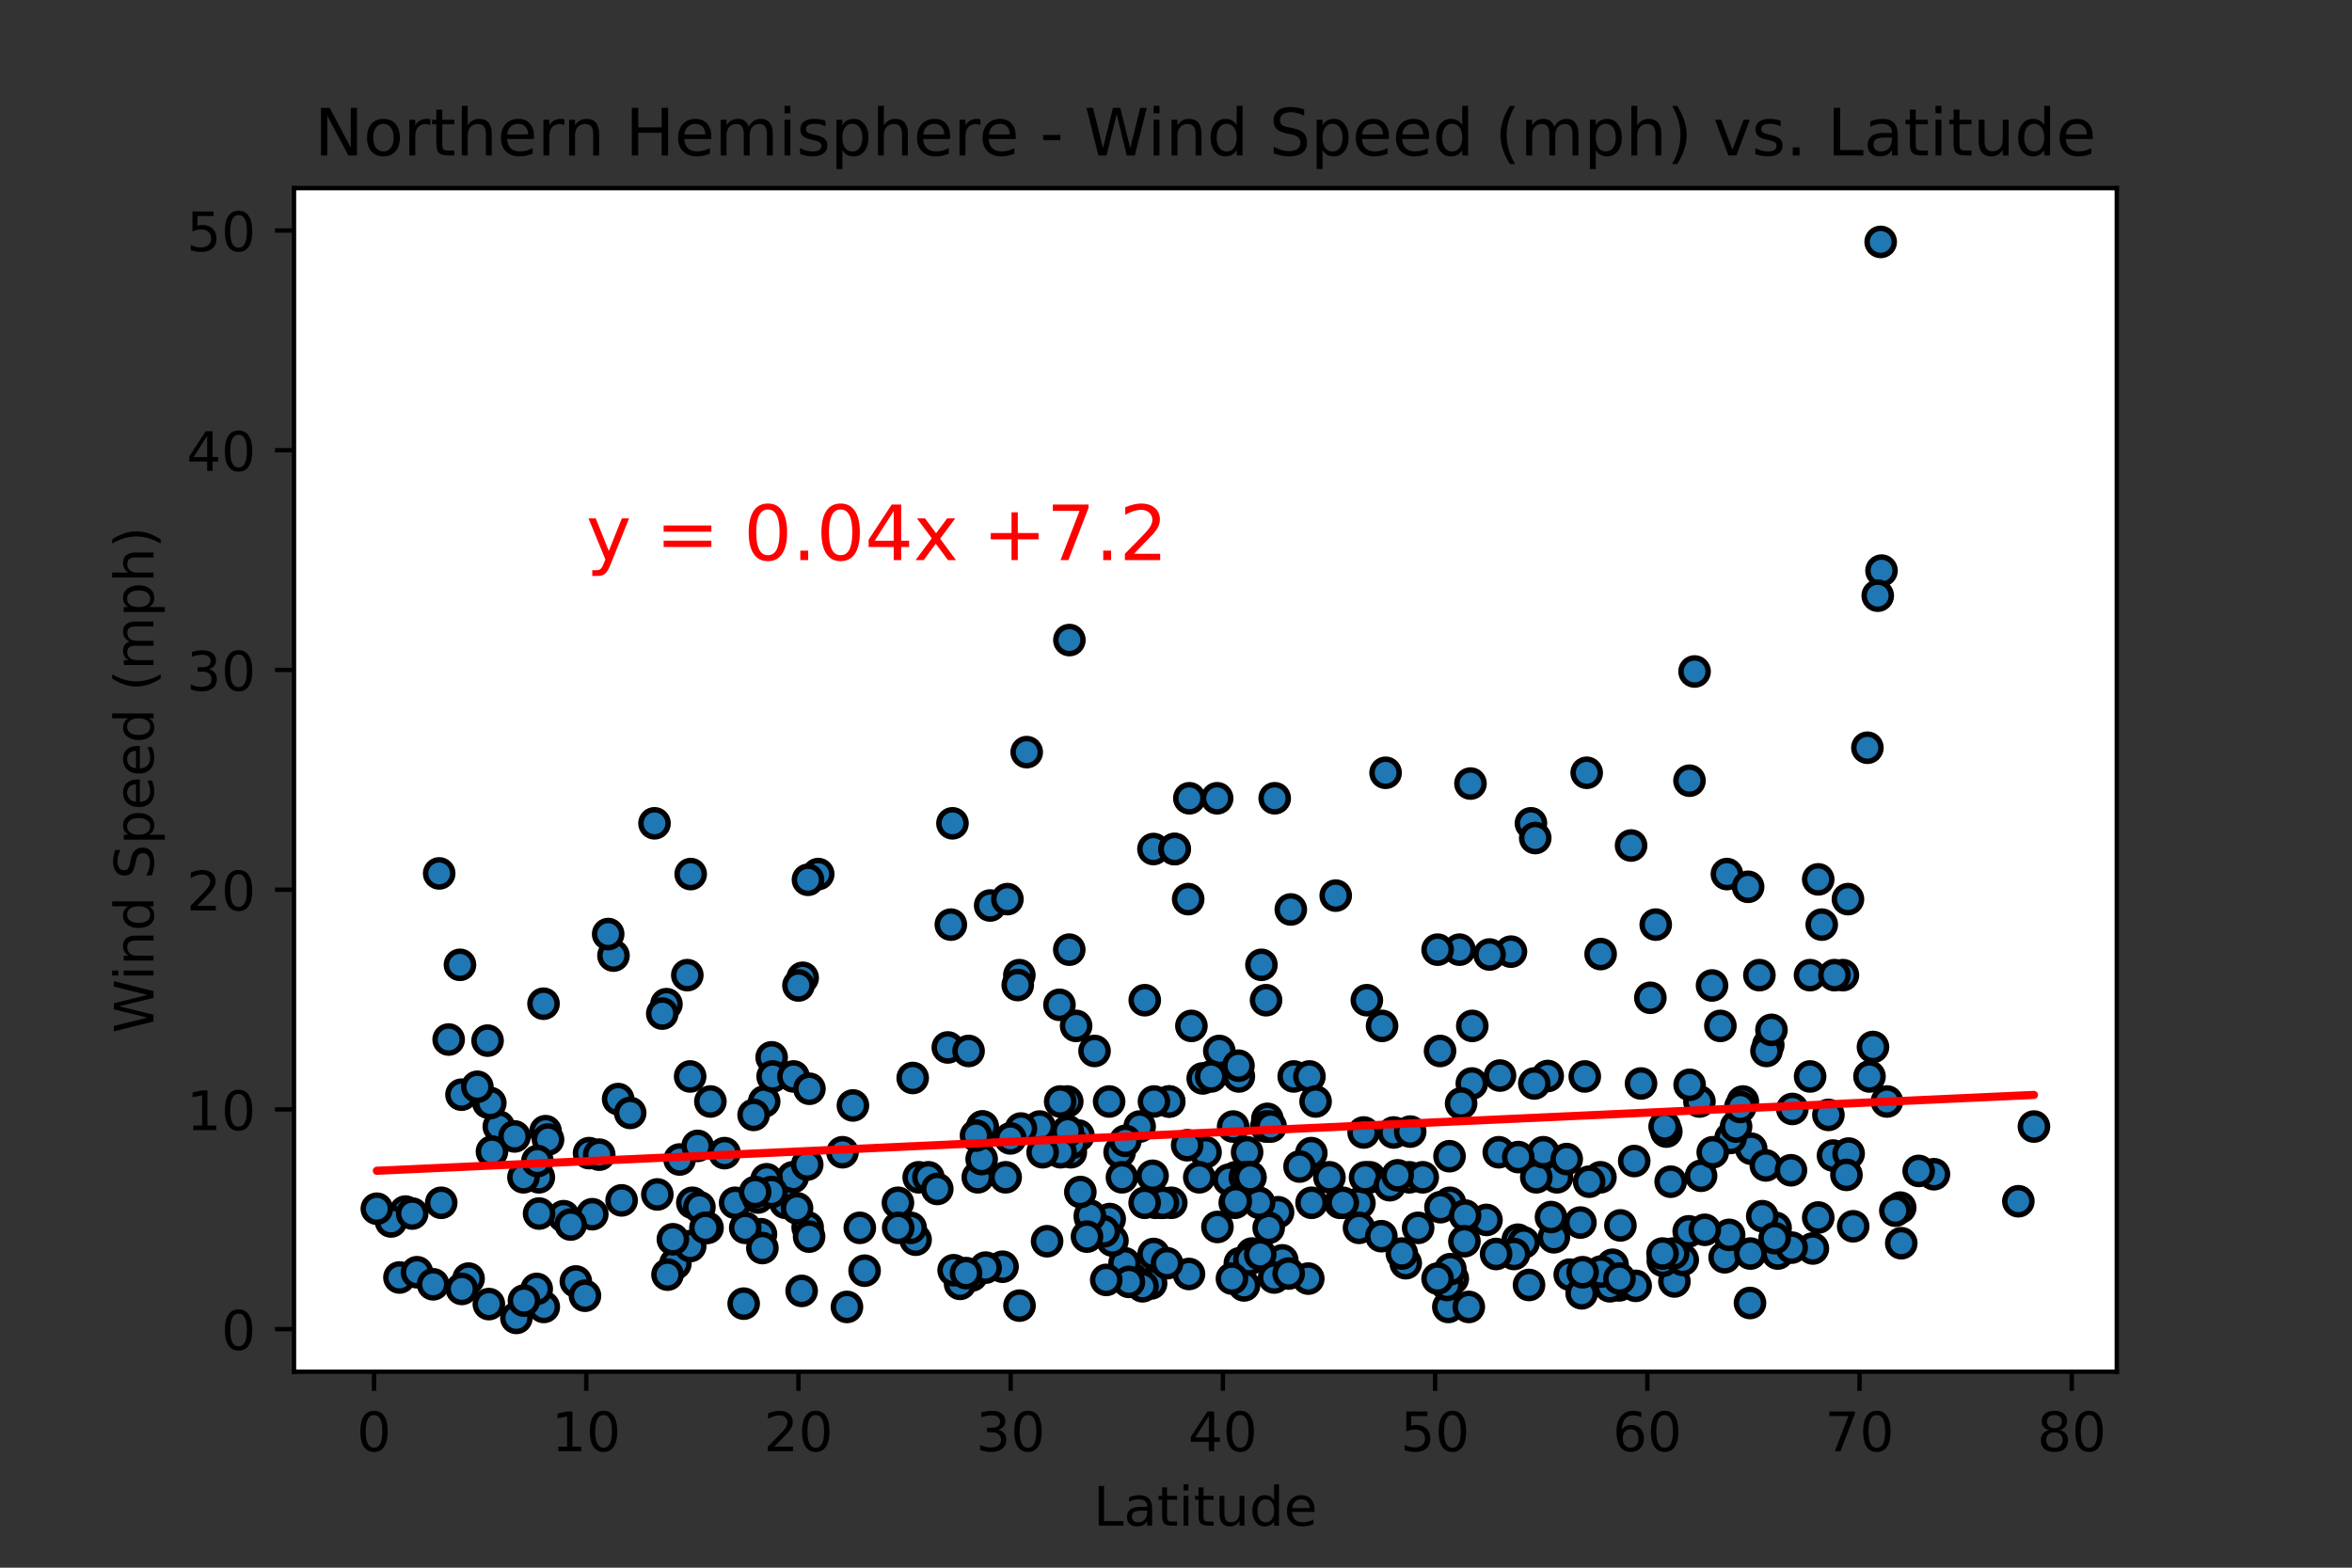 <?xml version="1.0" encoding="utf-8" standalone="no"?>
<!DOCTYPE svg PUBLIC "-//W3C//DTD SVG 1.1//EN"
  "http://www.w3.org/Graphics/SVG/1.1/DTD/svg11.dtd">
<!-- Created with matplotlib (https://matplotlib.org/) -->
<svg height="288pt" version="1.1" viewBox="0 0 432 288" width="432pt" xmlns="http://www.w3.org/2000/svg" xmlns:xlink="http://www.w3.org/1999/xlink">
 <rect x="0" y="0" width="432" height="288" fill="#333333" stroke="none"/>
 <defs>
  <style type="text/css">*{stroke-linecap:butt;stroke-linejoin:round;}</style>
 </defs>
 <g id="figure_1">
  <g id="patch_1">
   <path d="M 0 288 
L 432 288 
L 432 0 
L 0 0 
z
" style="fill:none;"/>
  </g>
  <g id="axes_1">
   <g id="patch_2">
    <path d="M 54 252 
L 388.8 252 
L 388.8 34.56 
L 54 34.56 
z
" style="fill:#ffffff;"/>
   </g>
   <g id="PathCollection_1">
    <defs>
     <path d="M 0 2.5 
C 0.663 2.5 1.299 2.237 1.768 1.768 
C 2.237 1.299 2.5 0.663 2.5 0 
C 2.5 -0.663 2.237 -1.299 1.768 -1.768 
C 1.299 -2.237 0.663 -2.5 0 -2.5 
C -0.663 -2.5 -1.299 -2.237 -1.768 -1.768 
C -2.237 -1.299 -2.5 -0.663 -2.5 0 
C -2.5 0.663 -2.237 1.299 -1.768 1.768 
C -1.299 2.237 -0.663 2.5 0 2.5 
z
" id="m01fbcf9c3b" style="stroke:#000000;"/>
    </defs>
    <g clip-path="url(#pee9bfc43c8)">
     <use style="fill:#1f77b4;stroke:#000000;" x="218.83" xlink:href="#m01fbcf9c3b" y="188.47"/>
     <use style="fill:#1f77b4;stroke:#000000;" x="154.744" xlink:href="#m01fbcf9c3b" y="211.68"/>
     <use style="fill:#1f77b4;stroke:#000000;" x="345.584" xlink:href="#m01fbcf9c3b" y="104.831"/>
     <use style="fill:#1f77b4;stroke:#000000;" x="229.957" xlink:href="#m01fbcf9c3b" y="230.289"/>
     <use style="fill:#1f77b4;stroke:#000000;" x="126.86" xlink:href="#m01fbcf9c3b" y="160.577"/>
     <use style="fill:#1f77b4;stroke:#000000;" x="73.369" xlink:href="#m01fbcf9c3b" y="234.689"/>
     <use style="fill:#1f77b4;stroke:#000000;" x="336.675" xlink:href="#m01fbcf9c3b" y="212.286"/>
     <use style="fill:#1f77b4;stroke:#000000;" x="157.924" xlink:href="#m01fbcf9c3b" y="225.566"/>
     <use style="fill:#1f77b4;stroke:#000000;" x="80.668" xlink:href="#m01fbcf9c3b" y="160.456"/>
     <use style="fill:#1f77b4;stroke:#000000;" x="76.592" xlink:href="#m01fbcf9c3b" y="233.72"/>
     <use style="fill:#1f77b4;stroke:#000000;" x="310.316" xlink:href="#m01fbcf9c3b" y="143.421"/>
     <use style="fill:#1f77b4;stroke:#000000;" x="281.194" xlink:href="#m01fbcf9c3b" y="151.252"/>
     <use style="fill:#1f77b4;stroke:#000000;" x="346.578" xlink:href="#m01fbcf9c3b" y="202.356"/>
     <use style="fill:#1f77b4;stroke:#000000;" x="89.682" xlink:href="#m01fbcf9c3b" y="202.558"/>
     <use style="fill:#1f77b4;stroke:#000000;" x="312.443" xlink:href="#m01fbcf9c3b" y="216"/>
     <use style="fill:#1f77b4;stroke:#000000;" x="266.019" xlink:href="#m01fbcf9c3b" y="240.098"/>
     <use style="fill:#1f77b4;stroke:#000000;" x="334.605" xlink:href="#m01fbcf9c3b" y="169.861"/>
     <use style="fill:#1f77b4;stroke:#000000;" x="323.157" xlink:href="#m01fbcf9c3b" y="179.145"/>
     <use style="fill:#1f77b4;stroke:#000000;" x="207.981" xlink:href="#m01fbcf9c3b" y="234.891"/>
     <use style="fill:#1f77b4;stroke:#000000;" x="345.43" xlink:href="#m01fbcf9c3b" y="44.444"/>
     <use style="fill:#1f77b4;stroke:#000000;" x="349.018" xlink:href="#m01fbcf9c3b" y="221.853"/>
     <use style="fill:#1f77b4;stroke:#000000;" x="234.747" xlink:href="#m01fbcf9c3b" y="222.7"/>
     <use style="fill:#1f77b4;stroke:#000000;" x="178.488" xlink:href="#m01fbcf9c3b" y="234.326"/>
     <use style="fill:#1f77b4;stroke:#000000;" x="294.152" xlink:href="#m01fbcf9c3b" y="235.052"/>
     <use style="fill:#1f77b4;stroke:#000000;" x="99.876" xlink:href="#m01fbcf9c3b" y="240.098"/>
     <use style="fill:#1f77b4;stroke:#000000;" x="293.993" xlink:href="#m01fbcf9c3b" y="175.27"/>
     <use style="fill:#1f77b4;stroke:#000000;" x="285.978" xlink:href="#m01fbcf9c3b" y="216.282"/>
     <use style="fill:#1f77b4;stroke:#000000;" x="139.769" xlink:href="#m01fbcf9c3b" y="226.737"/>
     <use style="fill:#1f77b4;stroke:#000000;" x="227.73" xlink:href="#m01fbcf9c3b" y="232.065"/>
     <use style="fill:#1f77b4;stroke:#000000;" x="321.647" xlink:href="#m01fbcf9c3b" y="211.034"/>
     <use style="fill:#1f77b4;stroke:#000000;" x="196.68" xlink:href="#m01fbcf9c3b" y="211.68"/>
     <use style="fill:#1f77b4;stroke:#000000;" x="278.782" xlink:href="#m01fbcf9c3b" y="227.746"/>
     <use style="fill:#1f77b4;stroke:#000000;" x="349.213" xlink:href="#m01fbcf9c3b" y="228.392"/>
     <use style="fill:#1f77b4;stroke:#000000;" x="343.376" xlink:href="#m01fbcf9c3b" y="197.754"/>
     <use style="fill:#1f77b4;stroke:#000000;" x="145.602" xlink:href="#m01fbcf9c3b" y="216.282"/>
     <use style="fill:#1f77b4;stroke:#000000;" x="307.545" xlink:href="#m01fbcf9c3b" y="235.416"/>
     <use style="fill:#1f77b4;stroke:#000000;" x="200.23" xlink:href="#m01fbcf9c3b" y="223.75"/>
     <use style="fill:#1f77b4;stroke:#000000;" x="315.988" xlink:href="#m01fbcf9c3b" y="188.47"/>
     <use style="fill:#1f77b4;stroke:#000000;" x="348.123" xlink:href="#m01fbcf9c3b" y="222.418"/>
     <use style="fill:#1f77b4;stroke:#000000;" x="122.409" xlink:href="#m01fbcf9c3b" y="184.474"/>
     <use style="fill:#1f77b4;stroke:#000000;" x="133.078" xlink:href="#m01fbcf9c3b" y="211.842"/>
     <use style="fill:#1f77b4;stroke:#000000;" x="332.974" xlink:href="#m01fbcf9c3b" y="229.361"/>
     <use style="fill:#1f77b4;stroke:#000000;" x="317.865" xlink:href="#m01fbcf9c3b" y="209.057"/>
     <use style="fill:#1f77b4;stroke:#000000;" x="339.419" xlink:href="#m01fbcf9c3b" y="165.179"/>
     <use style="fill:#1f77b4;stroke:#000000;" x="206.549" xlink:href="#m01fbcf9c3b" y="232.065"/>
     <use style="fill:#1f77b4;stroke:#000000;" x="373.582" xlink:href="#m01fbcf9c3b" y="206.958"/>
     <use style="fill:#1f77b4;stroke:#000000;" x="317.188" xlink:href="#m01fbcf9c3b" y="160.577"/>
     <use style="fill:#1f77b4;stroke:#000000;" x="370.718" xlink:href="#m01fbcf9c3b" y="220.682"/>
     <use style="fill:#1f77b4;stroke:#000000;" x="344.016" xlink:href="#m01fbcf9c3b" y="192.345"/>
     <use style="fill:#1f77b4;stroke:#000000;" x="124.827" xlink:href="#m01fbcf9c3b" y="213.012"/>
     <use style="fill:#1f77b4;stroke:#000000;" x="108.197" xlink:href="#m01fbcf9c3b" y="211.842"/>
     <use style="fill:#1f77b4;stroke:#000000;" x="329.204" xlink:href="#m01fbcf9c3b" y="203.728"/>
     <use style="fill:#1f77b4;stroke:#000000;" x="127.166" xlink:href="#m01fbcf9c3b" y="220.965"/>
     <use style="fill:#1f77b4;stroke:#000000;" x="198.083" xlink:href="#m01fbcf9c3b" y="208.613"/>
     <use style="fill:#1f77b4;stroke:#000000;" x="258.198" xlink:href="#m01fbcf9c3b" y="232.065"/>
     <use style="fill:#1f77b4;stroke:#000000;" x="233.025" xlink:href="#m01fbcf9c3b" y="225.566"/>
     <use style="fill:#1f77b4;stroke:#000000;" x="293.955" xlink:href="#m01fbcf9c3b" y="216.282"/>
     <use style="fill:#1f77b4;stroke:#000000;" x="112.679" xlink:href="#m01fbcf9c3b" y="175.553"/>
     <use style="fill:#1f77b4;stroke:#000000;" x="220.909" xlink:href="#m01fbcf9c3b" y="198.117"/>
     <use style="fill:#1f77b4;stroke:#000000;" x="254.495" xlink:href="#m01fbcf9c3b" y="141.968"/>
     <use style="fill:#1f77b4;stroke:#000000;" x="211.859" xlink:href="#m01fbcf9c3b" y="155.975"/>
     <use style="fill:#1f77b4;stroke:#000000;" x="108.787" xlink:href="#m01fbcf9c3b" y="223.064"/>
     <use style="fill:#1f77b4;stroke:#000000;" x="113.537" xlink:href="#m01fbcf9c3b" y="201.912"/>
     <use style="fill:#1f77b4;stroke:#000000;" x="268.071" xlink:href="#m01fbcf9c3b" y="174.463"/>
     <use style="fill:#1f77b4;stroke:#000000;" x="232.786" xlink:href="#m01fbcf9c3b" y="205.545"/>
     <use style="fill:#1f77b4;stroke:#000000;" x="209.321" xlink:href="#m01fbcf9c3b" y="206.958"/>
     <use style="fill:#1f77b4;stroke:#000000;" x="266.838" xlink:href="#m01fbcf9c3b" y="234.891"/>
     <use style="fill:#1f77b4;stroke:#000000;" x="279.861" xlink:href="#m01fbcf9c3b" y="228.271"/>
     <use style="fill:#1f77b4;stroke:#000000;" x="342.991" xlink:href="#m01fbcf9c3b" y="137.366"/>
     <use style="fill:#1f77b4;stroke:#000000;" x="306.856" xlink:href="#m01fbcf9c3b" y="217.089"/>
     <use style="fill:#1f77b4;stroke:#000000;" x="229.061" xlink:href="#m01fbcf9c3b" y="211.68"/>
     <use style="fill:#1f77b4;stroke:#000000;" x="135.021" xlink:href="#m01fbcf9c3b" y="220.965"/>
     <use style="fill:#1f77b4;stroke:#000000;" x="114.173" xlink:href="#m01fbcf9c3b" y="220.521"/>
     <use style="fill:#1f77b4;stroke:#000000;" x="110.066" xlink:href="#m01fbcf9c3b" y="212.124"/>
     <use style="fill:#1f77b4;stroke:#000000;" x="326.131" xlink:href="#m01fbcf9c3b" y="225.566"/>
     <use style="fill:#1f77b4;stroke:#000000;" x="89.791" xlink:href="#m01fbcf9c3b" y="239.573"/>
     <use style="fill:#1f77b4;stroke:#000000;" x="214.726" xlink:href="#m01fbcf9c3b" y="202.356"/>
     <use style="fill:#1f77b4;stroke:#000000;" x="196.028" xlink:href="#m01fbcf9c3b" y="202.356"/>
     <use style="fill:#1f77b4;stroke:#000000;" x="321.426" xlink:href="#m01fbcf9c3b" y="239.371"/>
     <use style="fill:#1f77b4;stroke:#000000;" x="155.564" xlink:href="#m01fbcf9c3b" y="240.098"/>
     <use style="fill:#1f77b4;stroke:#000000;" x="212.216" xlink:href="#m01fbcf9c3b" y="220.965"/>
     <use style="fill:#1f77b4;stroke:#000000;" x="291.435" xlink:href="#m01fbcf9c3b" y="141.968"/>
     <use style="fill:#1f77b4;stroke:#000000;" x="203.824" xlink:href="#m01fbcf9c3b" y="223.952"/>
     <use style="fill:#1f77b4;stroke:#000000;" x="249.688" xlink:href="#m01fbcf9c3b" y="221.045"/>
     <use style="fill:#1f77b4;stroke:#000000;" x="196.398" xlink:href="#m01fbcf9c3b" y="174.463"/>
     <use style="fill:#1f77b4;stroke:#000000;" x="288.32" xlink:href="#m01fbcf9c3b" y="234.164"/>
     <use style="fill:#1f77b4;stroke:#000000;" x="326.521" xlink:href="#m01fbcf9c3b" y="230.289"/>
     <use style="fill:#1f77b4;stroke:#000000;" x="221.429" xlink:href="#m01fbcf9c3b" y="211.68"/>
     <use style="fill:#1f77b4;stroke:#000000;" x="278.086" xlink:href="#m01fbcf9c3b" y="230.37"/>
     <use style="fill:#1f77b4;stroke:#000000;" x="301.413" xlink:href="#m01fbcf9c3b" y="199.046"/>
     <use style="fill:#1f77b4;stroke:#000000;" x="291.082" xlink:href="#m01fbcf9c3b" y="197.754"/>
     <use style="fill:#1f77b4;stroke:#000000;" x="244.181" xlink:href="#m01fbcf9c3b" y="216.282"/>
     <use style="fill:#1f77b4;stroke:#000000;" x="316.774" xlink:href="#m01fbcf9c3b" y="230.975"/>
     <use style="fill:#1f77b4;stroke:#000000;" x="246.141" xlink:href="#m01fbcf9c3b" y="220.965"/>
     <use style="fill:#1f77b4;stroke:#000000;" x="140.361" xlink:href="#m01fbcf9c3b" y="202.356"/>
     <use style="fill:#1f77b4;stroke:#000000;" x="273.024" xlink:href="#m01fbcf9c3b" y="224.113"/>
     <use style="fill:#1f77b4;stroke:#000000;" x="179.592" xlink:href="#m01fbcf9c3b" y="216.282"/>
     <use style="fill:#1f77b4;stroke:#000000;" x="74.468" xlink:href="#m01fbcf9c3b" y="222.579"/>
     <use style="fill:#1f77b4;stroke:#000000;" x="264.053" xlink:href="#m01fbcf9c3b" y="174.463"/>
     <use style="fill:#1f77b4;stroke:#000000;" x="340.381" xlink:href="#m01fbcf9c3b" y="225.284"/>
     <use style="fill:#1f77b4;stroke:#000000;" x="215.134" xlink:href="#m01fbcf9c3b" y="220.965"/>
     <use style="fill:#1f77b4;stroke:#000000;" x="329.079" xlink:href="#m01fbcf9c3b" y="229.199"/>
     <use style="fill:#1f77b4;stroke:#000000;" x="311.248" xlink:href="#m01fbcf9c3b" y="123.359"/>
     <use style="fill:#1f77b4;stroke:#000000;" x="255.969" xlink:href="#m01fbcf9c3b" y="208.047"/>
     <use style="fill:#1f77b4;stroke:#000000;" x="299.588" xlink:href="#m01fbcf9c3b" y="155.329"/>
     <use style="fill:#1f77b4;stroke:#000000;" x="220.276" xlink:href="#m01fbcf9c3b" y="216.282"/>
     <use style="fill:#1f77b4;stroke:#000000;" x="141.732" xlink:href="#m01fbcf9c3b" y="194.242"/>
     <use style="fill:#1f77b4;stroke:#000000;" x="228.496" xlink:href="#m01fbcf9c3b" y="236.142"/>
     <use style="fill:#1f77b4;stroke:#000000;" x="180.306" xlink:href="#m01fbcf9c3b" y="212.932"/>
     <use style="fill:#1f77b4;stroke:#000000;" x="303.127" xlink:href="#m01fbcf9c3b" y="183.303"/>
     <use style="fill:#1f77b4;stroke:#000000;" x="211.424" xlink:href="#m01fbcf9c3b" y="235.779"/>
     <use style="fill:#1f77b4;stroke:#000000;" x="190.961" xlink:href="#m01fbcf9c3b" y="206.958"/>
     <use style="fill:#1f77b4;stroke:#000000;" x="277.521" xlink:href="#m01fbcf9c3b" y="174.826"/>
     <use style="fill:#1f77b4;stroke:#000000;" x="309.078" xlink:href="#m01fbcf9c3b" y="231.46"/>
     <use style="fill:#1f77b4;stroke:#000000;" x="291.883" xlink:href="#m01fbcf9c3b" y="217.089"/>
     <use style="fill:#1f77b4;stroke:#000000;" x="318.875" xlink:href="#m01fbcf9c3b" y="206.958"/>
     <use style="fill:#1f77b4;stroke:#000000;" x="258.848" xlink:href="#m01fbcf9c3b" y="216.282"/>
     <use style="fill:#1f77b4;stroke:#000000;" x="196.937" xlink:href="#m01fbcf9c3b" y="209.945"/>
     <use style="fill:#1f77b4;stroke:#000000;" x="184.14" xlink:href="#m01fbcf9c3b" y="232.711"/>
     <use style="fill:#1f77b4;stroke:#000000;" x="148.344" xlink:href="#m01fbcf9c3b" y="225.486"/>
     <use style="fill:#1f77b4;stroke:#000000;" x="71.817" xlink:href="#m01fbcf9c3b" y="224.396"/>
     <use style="fill:#1f77b4;stroke:#000000;" x="205.642" xlink:href="#m01fbcf9c3b" y="211.68"/>
     <use style="fill:#1f77b4;stroke:#000000;" x="147.429" xlink:href="#m01fbcf9c3b" y="179.63"/>
     <use style="fill:#1f77b4;stroke:#000000;" x="355.216" xlink:href="#m01fbcf9c3b" y="215.717"/>
     <use style="fill:#1f77b4;stroke:#000000;" x="285.408" xlink:href="#m01fbcf9c3b" y="227.302"/>
     <use style="fill:#1f77b4;stroke:#000000;" x="136.881" xlink:href="#m01fbcf9c3b" y="225.566"/>
     <use style="fill:#1f77b4;stroke:#000000;" x="282.176" xlink:href="#m01fbcf9c3b" y="216.282"/>
     <use style="fill:#1f77b4;stroke:#000000;" x="139.197" xlink:href="#m01fbcf9c3b" y="219.996"/>
     <use style="fill:#1f77b4;stroke:#000000;" x="352.41" xlink:href="#m01fbcf9c3b" y="215.111"/>
     <use style="fill:#1f77b4;stroke:#000000;" x="270.087" xlink:href="#m01fbcf9c3b" y="143.946"/>
     <use style="fill:#1f77b4;stroke:#000000;" x="174.646" xlink:href="#m01fbcf9c3b" y="169.861"/>
     <use style="fill:#1f77b4;stroke:#000000;" x="98.973" xlink:href="#m01fbcf9c3b" y="216.282"/>
     <use style="fill:#1f77b4;stroke:#000000;" x="147.24" xlink:href="#m01fbcf9c3b" y="237.151"/>
     <use style="fill:#1f77b4;stroke:#000000;" x="168.743" xlink:href="#m01fbcf9c3b" y="216.282"/>
     <use style="fill:#1f77b4;stroke:#000000;" x="266.317" xlink:href="#m01fbcf9c3b" y="220.965"/>
     <use style="fill:#1f77b4;stroke:#000000;" x="180.405" xlink:href="#m01fbcf9c3b" y="206.958"/>
     <use style="fill:#1f77b4;stroke:#000000;" x="176.344" xlink:href="#m01fbcf9c3b" y="235.86"/>
     <use style="fill:#1f77b4;stroke:#000000;" x="211.696" xlink:href="#m01fbcf9c3b" y="216"/>
     <use style="fill:#1f77b4;stroke:#000000;" x="204.328" xlink:href="#m01fbcf9c3b" y="227.908"/>
     <use style="fill:#1f77b4;stroke:#000000;" x="223.954" xlink:href="#m01fbcf9c3b" y="193.072"/>
     <use style="fill:#1f77b4;stroke:#000000;" x="270.335" xlink:href="#m01fbcf9c3b" y="199.046"/>
     <use style="fill:#1f77b4;stroke:#000000;" x="246.635" xlink:href="#m01fbcf9c3b" y="220.965"/>
     <use style="fill:#1f77b4;stroke:#000000;" x="264.579" xlink:href="#m01fbcf9c3b" y="221.772"/>
     <use style="fill:#1f77b4;stroke:#000000;" x="194.728" xlink:href="#m01fbcf9c3b" y="202.356"/>
     <use style="fill:#1f77b4;stroke:#000000;" x="136.595" xlink:href="#m01fbcf9c3b" y="239.493"/>
     <use style="fill:#1f77b4;stroke:#000000;" x="187.517" xlink:href="#m01fbcf9c3b" y="207.321"/>
     <use style="fill:#1f77b4;stroke:#000000;" x="333.964" xlink:href="#m01fbcf9c3b" y="223.669"/>
     <use style="fill:#1f77b4;stroke:#000000;" x="140.809" xlink:href="#m01fbcf9c3b" y="216.645"/>
     <use style="fill:#1f77b4;stroke:#000000;" x="164.927" xlink:href="#m01fbcf9c3b" y="220.965"/>
     <use style="fill:#1f77b4;stroke:#000000;" x="324.786" xlink:href="#m01fbcf9c3b" y="191.982"/>
     <use style="fill:#1f77b4;stroke:#000000;" x="86.066" xlink:href="#m01fbcf9c3b" y="234.891"/>
     <use style="fill:#1f77b4;stroke:#000000;" x="270.42" xlink:href="#m01fbcf9c3b" y="188.47"/>
     <use style="fill:#1f77b4;stroke:#000000;" x="283.47" xlink:href="#m01fbcf9c3b" y="211.68"/>
     <use style="fill:#1f77b4;stroke:#000000;" x="312.142" xlink:href="#m01fbcf9c3b" y="202.356"/>
     <use style="fill:#1f77b4;stroke:#000000;" x="296.188" xlink:href="#m01fbcf9c3b" y="232.348"/>
     <use style="fill:#1f77b4;stroke:#000000;" x="321.083" xlink:href="#m01fbcf9c3b" y="162.918"/>
     <use style="fill:#1f77b4;stroke:#000000;" x="297.372" xlink:href="#m01fbcf9c3b" y="236.142"/>
     <use style="fill:#1f77b4;stroke:#000000;" x="91.621" xlink:href="#m01fbcf9c3b" y="206.958"/>
     <use style="fill:#1f77b4;stroke:#000000;" x="128.465" xlink:href="#m01fbcf9c3b" y="221.772"/>
     <use style="fill:#1f77b4;stroke:#000000;" x="314.587" xlink:href="#m01fbcf9c3b" y="211.68"/>
     <use style="fill:#1f77b4;stroke:#000000;" x="103.519" xlink:href="#m01fbcf9c3b" y="223.427"/>
     <use style="fill:#1f77b4;stroke:#000000;" x="266.237" xlink:href="#m01fbcf9c3b" y="212.407"/>
     <use style="fill:#1f77b4;stroke:#000000;" x="240.853" xlink:href="#m01fbcf9c3b" y="211.842"/>
     <use style="fill:#1f77b4;stroke:#000000;" x="226.944" xlink:href="#m01fbcf9c3b" y="216.282"/>
     <use style="fill:#1f77b4;stroke:#000000;" x="229.487" xlink:href="#m01fbcf9c3b" y="231.339"/>
     <use style="fill:#1f77b4;stroke:#000000;" x="81.042" xlink:href="#m01fbcf9c3b" y="220.965"/>
     <use style="fill:#1f77b4;stroke:#000000;" x="82.406" xlink:href="#m01fbcf9c3b" y="190.973"/>
     <use style="fill:#1f77b4;stroke:#000000;" x="314.457" xlink:href="#m01fbcf9c3b" y="181.042"/>
     <use style="fill:#1f77b4;stroke:#000000;" x="339.546" xlink:href="#m01fbcf9c3b" y="211.923"/>
     <use style="fill:#1f77b4;stroke:#000000;" x="226.277" xlink:href="#m01fbcf9c3b" y="234.891"/>
     <use style="fill:#1f77b4;stroke:#000000;" x="90.362" xlink:href="#m01fbcf9c3b" y="211.559"/>
     <use style="fill:#1f77b4;stroke:#000000;" x="269.091" xlink:href="#m01fbcf9c3b" y="223.306"/>
     <use style="fill:#1f77b4;stroke:#000000;" x="120.735" xlink:href="#m01fbcf9c3b" y="219.431"/>
     <use style="fill:#1f77b4;stroke:#000000;" x="235.526" xlink:href="#m01fbcf9c3b" y="231.54"/>
     <use style="fill:#1f77b4;stroke:#000000;" x="174.087" xlink:href="#m01fbcf9c3b" y="192.426"/>
     <use style="fill:#1f77b4;stroke:#000000;" x="168.171" xlink:href="#m01fbcf9c3b" y="227.746"/>
     <use style="fill:#1f77b4;stroke:#000000;" x="237.621" xlink:href="#m01fbcf9c3b" y="197.754"/>
     <use style="fill:#1f77b4;stroke:#000000;" x="124.048" xlink:href="#m01fbcf9c3b" y="232.146"/>
     <use style="fill:#1f77b4;stroke:#000000;" x="269.779" xlink:href="#m01fbcf9c3b" y="240.098"/>
     <use style="fill:#1f77b4;stroke:#000000;" x="215.712" xlink:href="#m01fbcf9c3b" y="155.975"/>
     <use style="fill:#1f77b4;stroke:#000000;" x="196.419" xlink:href="#m01fbcf9c3b" y="117.587"/>
     <use style="fill:#1f77b4;stroke:#000000;" x="253.847" xlink:href="#m01fbcf9c3b" y="188.47"/>
     <use style="fill:#1f77b4;stroke:#000000;" x="310.169" xlink:href="#m01fbcf9c3b" y="226.212"/>
     <use style="fill:#1f77b4;stroke:#000000;" x="227.55" xlink:href="#m01fbcf9c3b" y="197.754"/>
     <use style="fill:#1f77b4;stroke:#000000;" x="84.763" xlink:href="#m01fbcf9c3b" y="201.104"/>
     <use style="fill:#1f77b4;stroke:#000000;" x="129.957" xlink:href="#m01fbcf9c3b" y="225.566"/>
     <use style="fill:#1f77b4;stroke:#000000;" x="320.113" xlink:href="#m01fbcf9c3b" y="202.356"/>
     <use style="fill:#1f77b4;stroke:#000000;" x="324.453" xlink:href="#m01fbcf9c3b" y="193.072"/>
     <use style="fill:#1f77b4;stroke:#000000;" x="105.767" xlink:href="#m01fbcf9c3b" y="235.416"/>
     <use style="fill:#1f77b4;stroke:#000000;" x="344.891" xlink:href="#m01fbcf9c3b" y="109.433"/>
     <use style="fill:#1f77b4;stroke:#000000;" x="144.258" xlink:href="#m01fbcf9c3b" y="220.965"/>
     <use style="fill:#1f77b4;stroke:#000000;" x="98.582" xlink:href="#m01fbcf9c3b" y="236.788"/>
     <use style="fill:#1f77b4;stroke:#000000;" x="174.943" xlink:href="#m01fbcf9c3b" y="151.252"/>
     <use style="fill:#1f77b4;stroke:#000000;" x="225.716" xlink:href="#m01fbcf9c3b" y="216.726"/>
     <use style="fill:#1f77b4;stroke:#000000;" x="141.718" xlink:href="#m01fbcf9c3b" y="218.987"/>
     <use style="fill:#1f77b4;stroke:#000000;" x="99.83" xlink:href="#m01fbcf9c3b" y="184.393"/>
     <use style="fill:#1f77b4;stroke:#000000;" x="226.791" xlink:href="#m01fbcf9c3b" y="220.965"/>
     <use style="fill:#1f77b4;stroke:#000000;" x="126.761" xlink:href="#m01fbcf9c3b" y="197.754"/>
     <use style="fill:#1f77b4;stroke:#000000;" x="140.029" xlink:href="#m01fbcf9c3b" y="229.28"/>
     <use style="fill:#1f77b4;stroke:#000000;" x="84.821" xlink:href="#m01fbcf9c3b" y="236.788"/>
     <use style="fill:#1f77b4;stroke:#000000;" x="333.958" xlink:href="#m01fbcf9c3b" y="161.546"/>
     <use style="fill:#1f77b4;stroke:#000000;" x="231.471" xlink:href="#m01fbcf9c3b" y="230.451"/>
     <use style="fill:#1f77b4;stroke:#000000;" x="141.913" xlink:href="#m01fbcf9c3b" y="197.754"/>
     <use style="fill:#1f77b4;stroke:#000000;" x="234.031" xlink:href="#m01fbcf9c3b" y="234.689"/>
     <use style="fill:#1f77b4;stroke:#000000;" x="275.283" xlink:href="#m01fbcf9c3b" y="211.68"/>
     <use style="fill:#1f77b4;stroke:#000000;" x="324.332" xlink:href="#m01fbcf9c3b" y="214.102"/>
     <use style="fill:#1f77b4;stroke:#000000;" x="202.737" xlink:href="#m01fbcf9c3b" y="226.212"/>
     <use style="fill:#1f77b4;stroke:#000000;" x="231.261" xlink:href="#m01fbcf9c3b" y="220.965"/>
     <use style="fill:#1f77b4;stroke:#000000;" x="145.746" xlink:href="#m01fbcf9c3b" y="197.754"/>
     <use style="fill:#1f77b4;stroke:#000000;" x="170.528" xlink:href="#m01fbcf9c3b" y="216.282"/>
     <use style="fill:#1f77b4;stroke:#000000;" x="96.147" xlink:href="#m01fbcf9c3b" y="216.282"/>
     <use style="fill:#1f77b4;stroke:#000000;" x="196.111" xlink:href="#m01fbcf9c3b" y="207.805"/>
     <use style="fill:#1f77b4;stroke:#000000;" x="100.206" xlink:href="#m01fbcf9c3b" y="207.805"/>
     <use style="fill:#1f77b4;stroke:#000000;" x="172.152" xlink:href="#m01fbcf9c3b" y="218.421"/>
     <use style="fill:#1f77b4;stroke:#000000;" x="203.716" xlink:href="#m01fbcf9c3b" y="202.356"/>
     <use style="fill:#1f77b4;stroke:#000000;" x="211.89" xlink:href="#m01fbcf9c3b" y="230.37"/>
     <use style="fill:#1f77b4;stroke:#000000;" x="181.865" xlink:href="#m01fbcf9c3b" y="166.349"/>
     <use style="fill:#1f77b4;stroke:#000000;" x="218.382" xlink:href="#m01fbcf9c3b" y="234.043"/>
     <use style="fill:#1f77b4;stroke:#000000;" x="128.141" xlink:href="#m01fbcf9c3b" y="210.51"/>
     <use style="fill:#1f77b4;stroke:#000000;" x="234.127" xlink:href="#m01fbcf9c3b" y="146.651"/>
     <use style="fill:#1f77b4;stroke:#000000;" x="213.324" xlink:href="#m01fbcf9c3b" y="220.965"/>
     <use style="fill:#1f77b4;stroke:#000000;" x="194.596" xlink:href="#m01fbcf9c3b" y="184.595"/>
     <use style="fill:#1f77b4;stroke:#000000;" x="323.682" xlink:href="#m01fbcf9c3b" y="223.427"/>
     <use style="fill:#1f77b4;stroke:#000000;" x="200.185" xlink:href="#m01fbcf9c3b" y="223.306"/>
     <use style="fill:#1f77b4;stroke:#000000;" x="306.058" xlink:href="#m01fbcf9c3b" y="207.886"/>
     <use style="fill:#1f77b4;stroke:#000000;" x="251.598" xlink:href="#m01fbcf9c3b" y="216.282"/>
     <use style="fill:#1f77b4;stroke:#000000;" x="181.028" xlink:href="#m01fbcf9c3b" y="232.873"/>
     <use style="fill:#1f77b4;stroke:#000000;" x="238.693" xlink:href="#m01fbcf9c3b" y="214.304"/>
     <use style="fill:#1f77b4;stroke:#000000;" x="126.773" xlink:href="#m01fbcf9c3b" y="228.917"/>
     <use style="fill:#1f77b4;stroke:#000000;" x="319.654" xlink:href="#m01fbcf9c3b" y="203.365"/>
     <use style="fill:#1f77b4;stroke:#000000;" x="295.692" xlink:href="#m01fbcf9c3b" y="236.304"/>
     <use style="fill:#1f77b4;stroke:#000000;" x="325.371" xlink:href="#m01fbcf9c3b" y="189.196"/>
     <use style="fill:#1f77b4;stroke:#000000;" x="273.592" xlink:href="#m01fbcf9c3b" y="175.351"/>
     <use style="fill:#1f77b4;stroke:#000000;" x="261.318" xlink:href="#m01fbcf9c3b" y="216.282"/>
     <use style="fill:#1f77b4;stroke:#000000;" x="240.297" xlink:href="#m01fbcf9c3b" y="234.891"/>
     <use style="fill:#1f77b4;stroke:#000000;" x="325.956" xlink:href="#m01fbcf9c3b" y="227.463"/>
     <use style="fill:#1f77b4;stroke:#000000;" x="215.777" xlink:href="#m01fbcf9c3b" y="155.975"/>
     <use style="fill:#1f77b4;stroke:#000000;" x="328.956" xlink:href="#m01fbcf9c3b" y="214.99"/>
     <use style="fill:#1f77b4;stroke:#000000;" x="213.602" xlink:href="#m01fbcf9c3b" y="220.965"/>
     <use style="fill:#1f77b4;stroke:#000000;" x="287.761" xlink:href="#m01fbcf9c3b" y="212.932"/>
     <use style="fill:#1f77b4;stroke:#000000;" x="69.218" xlink:href="#m01fbcf9c3b" y="222.054"/>
     <use style="fill:#1f77b4;stroke:#000000;" x="121.642" xlink:href="#m01fbcf9c3b" y="186.209"/>
     <use style="fill:#1f77b4;stroke:#000000;" x="185.033" xlink:href="#m01fbcf9c3b" y="165.179"/>
     <use style="fill:#1f77b4;stroke:#000000;" x="268.369" xlink:href="#m01fbcf9c3b" y="202.719"/>
     <use style="fill:#1f77b4;stroke:#000000;" x="100.661" xlink:href="#m01fbcf9c3b" y="209.339"/>
     <use style="fill:#1f77b4;stroke:#000000;" x="214.76" xlink:href="#m01fbcf9c3b" y="202.356"/>
     <use style="fill:#1f77b4;stroke:#000000;" x="218.457" xlink:href="#m01fbcf9c3b" y="146.651"/>
     <use style="fill:#1f77b4;stroke:#000000;" x="284.275" xlink:href="#m01fbcf9c3b" y="197.673"/>
     <use style="fill:#1f77b4;stroke:#000000;" x="150.284" xlink:href="#m01fbcf9c3b" y="160.577"/>
     <use style="fill:#1f77b4;stroke:#000000;" x="111.705" xlink:href="#m01fbcf9c3b" y="171.597"/>
     <use style="fill:#1f77b4;stroke:#000000;" x="90.06" xlink:href="#m01fbcf9c3b" y="202.638"/>
     <use style="fill:#1f77b4;stroke:#000000;" x="177.904" xlink:href="#m01fbcf9c3b" y="193.072"/>
     <use style="fill:#1f77b4;stroke:#000000;" x="123.593" xlink:href="#m01fbcf9c3b" y="227.665"/>
     <use style="fill:#1f77b4;stroke:#000000;" x="210.242" xlink:href="#m01fbcf9c3b" y="220.965"/>
     <use style="fill:#1f77b4;stroke:#000000;" x="250.728" xlink:href="#m01fbcf9c3b" y="216.282"/>
     <use style="fill:#1f77b4;stroke:#000000;" x="197.652" xlink:href="#m01fbcf9c3b" y="188.47"/>
     <use style="fill:#1f77b4;stroke:#000000;" x="94.51" xlink:href="#m01fbcf9c3b" y="208.774"/>
     <use style="fill:#1f77b4;stroke:#000000;" x="229.679" xlink:href="#m01fbcf9c3b" y="216.282"/>
     <use style="fill:#1f77b4;stroke:#000000;" x="138.697" xlink:href="#m01fbcf9c3b" y="218.987"/>
     <use style="fill:#1f77b4;stroke:#000000;" x="115.749" xlink:href="#m01fbcf9c3b" y="204.455"/>
     <use style="fill:#1f77b4;stroke:#000000;" x="167.262" xlink:href="#m01fbcf9c3b" y="225.566"/>
     <use style="fill:#1f77b4;stroke:#000000;" x="339.143" xlink:href="#m01fbcf9c3b" y="215.838"/>
     <use style="fill:#1f77b4;stroke:#000000;" x="209.852" xlink:href="#m01fbcf9c3b" y="236.304"/>
     <use style="fill:#1f77b4;stroke:#000000;" x="232.568" xlink:href="#m01fbcf9c3b" y="206.958"/>
     <use style="fill:#1f77b4;stroke:#000000;" x="233.384" xlink:href="#m01fbcf9c3b" y="206.958"/>
     <use style="fill:#1f77b4;stroke:#000000;" x="281.982" xlink:href="#m01fbcf9c3b" y="153.957"/>
     <use style="fill:#1f77b4;stroke:#000000;" x="265.799" xlink:href="#m01fbcf9c3b" y="236.061"/>
     <use style="fill:#1f77b4;stroke:#000000;" x="199.65" xlink:href="#m01fbcf9c3b" y="227.181"/>
     <use style="fill:#1f77b4;stroke:#000000;" x="148.67" xlink:href="#m01fbcf9c3b" y="200.015"/>
     <use style="fill:#1f77b4;stroke:#000000;" x="305.748" xlink:href="#m01fbcf9c3b" y="206.958"/>
     <use style="fill:#1f77b4;stroke:#000000;" x="210.262" xlink:href="#m01fbcf9c3b" y="183.747"/>
     <use style="fill:#1f77b4;stroke:#000000;" x="249.618" xlink:href="#m01fbcf9c3b" y="225.566"/>
     <use style="fill:#1f77b4;stroke:#000000;" x="120.215" xlink:href="#m01fbcf9c3b" y="151.252"/>
     <use style="fill:#1f77b4;stroke:#000000;" x="281.813" xlink:href="#m01fbcf9c3b" y="199.046"/>
     <use style="fill:#1f77b4;stroke:#000000;" x="175.158" xlink:href="#m01fbcf9c3b" y="233.357"/>
     <use style="fill:#1f77b4;stroke:#000000;" x="218.051" xlink:href="#m01fbcf9c3b" y="210.389"/>
     <use style="fill:#1f77b4;stroke:#000000;" x="228.647" xlink:href="#m01fbcf9c3b" y="216.282"/>
     <use style="fill:#1f77b4;stroke:#000000;" x="206.075" xlink:href="#m01fbcf9c3b" y="216.282"/>
     <use style="fill:#1f77b4;stroke:#000000;" x="79.557" xlink:href="#m01fbcf9c3b" y="235.94"/>
     <use style="fill:#1f77b4;stroke:#000000;" x="214.348" xlink:href="#m01fbcf9c3b" y="232.065"/>
     <use style="fill:#1f77b4;stroke:#000000;" x="126.24" xlink:href="#m01fbcf9c3b" y="179.145"/>
     <use style="fill:#1f77b4;stroke:#000000;" x="240.51" xlink:href="#m01fbcf9c3b" y="197.754"/>
     <use style="fill:#1f77b4;stroke:#000000;" x="158.804" xlink:href="#m01fbcf9c3b" y="233.438"/>
     <use style="fill:#1f77b4;stroke:#000000;" x="245.336" xlink:href="#m01fbcf9c3b" y="164.533"/>
     <use style="fill:#1f77b4;stroke:#000000;" x="241.639" xlink:href="#m01fbcf9c3b" y="202.356"/>
     <use style="fill:#1f77b4;stroke:#000000;" x="192.325" xlink:href="#m01fbcf9c3b" y="228.029"/>
     <use style="fill:#1f77b4;stroke:#000000;" x="257.484" xlink:href="#m01fbcf9c3b" y="230.289"/>
     <use style="fill:#1f77b4;stroke:#000000;" x="198.431" xlink:href="#m01fbcf9c3b" y="218.987"/>
     <use style="fill:#1f77b4;stroke:#000000;" x="231.693" xlink:href="#m01fbcf9c3b" y="177.248"/>
     <use style="fill:#1f77b4;stroke:#000000;" x="317.601" xlink:href="#m01fbcf9c3b" y="226.858"/>
     <use style="fill:#1f77b4;stroke:#000000;" x="218.237" xlink:href="#m01fbcf9c3b" y="165.179"/>
     <use style="fill:#1f77b4;stroke:#000000;" x="188.578" xlink:href="#m01fbcf9c3b" y="138.174"/>
     <use style="fill:#1f77b4;stroke:#000000;" x="300.429" xlink:href="#m01fbcf9c3b" y="236.223"/>
     <use style="fill:#1f77b4;stroke:#000000;" x="321.5" xlink:href="#m01fbcf9c3b" y="230.289"/>
     <use style="fill:#1f77b4;stroke:#000000;" x="87.681" xlink:href="#m01fbcf9c3b" y="199.651"/>
     <use style="fill:#1f77b4;stroke:#000000;" x="130.479" xlink:href="#m01fbcf9c3b" y="202.356"/>
     <use style="fill:#1f77b4;stroke:#000000;" x="237.085" xlink:href="#m01fbcf9c3b" y="167.076"/>
     <use style="fill:#1f77b4;stroke:#000000;" x="211.954" xlink:href="#m01fbcf9c3b" y="202.356"/>
     <use style="fill:#1f77b4;stroke:#000000;" x="167.639" xlink:href="#m01fbcf9c3b" y="198.037"/>
     <use style="fill:#1f77b4;stroke:#000000;" x="223.554" xlink:href="#m01fbcf9c3b" y="146.651"/>
     <use style="fill:#1f77b4;stroke:#000000;" x="194.794" xlink:href="#m01fbcf9c3b" y="211.68"/>
     <use style="fill:#1f77b4;stroke:#000000;" x="290.51" xlink:href="#m01fbcf9c3b" y="237.595"/>
     <use style="fill:#1f77b4;stroke:#000000;" x="260.472" xlink:href="#m01fbcf9c3b" y="225.566"/>
     <use style="fill:#1f77b4;stroke:#000000;" x="268.974" xlink:href="#m01fbcf9c3b" y="228.029"/>
     <use style="fill:#1f77b4;stroke:#000000;" x="146.395" xlink:href="#m01fbcf9c3b" y="221.974"/>
     <use style="fill:#1f77b4;stroke:#000000;" x="338.494" xlink:href="#m01fbcf9c3b" y="179.145"/>
     <use style="fill:#1f77b4;stroke:#000000;" x="227.474" xlink:href="#m01fbcf9c3b" y="195.776"/>
     <use style="fill:#1f77b4;stroke:#000000;" x="164.975" xlink:href="#m01fbcf9c3b" y="225.566"/>
     <use style="fill:#1f77b4;stroke:#000000;" x="122.603" xlink:href="#m01fbcf9c3b" y="234.164"/>
     <use style="fill:#1f77b4;stroke:#000000;" x="107.443" xlink:href="#m01fbcf9c3b" y="238.039"/>
     <use style="fill:#1f77b4;stroke:#000000;" x="305.426" xlink:href="#m01fbcf9c3b" y="231.621"/>
     <use style="fill:#1f77b4;stroke:#000000;" x="180.502" xlink:href="#m01fbcf9c3b" y="206.958"/>
     <use style="fill:#1f77b4;stroke:#000000;" x="266.402" xlink:href="#m01fbcf9c3b" y="233.155"/>
     <use style="fill:#1f77b4;stroke:#000000;" x="94.847" xlink:href="#m01fbcf9c3b" y="242.116"/>
     <use style="fill:#1f77b4;stroke:#000000;" x="332.453" xlink:href="#m01fbcf9c3b" y="179.145"/>
     <use style="fill:#1f77b4;stroke:#000000;" x="226.496" xlink:href="#m01fbcf9c3b" y="206.958"/>
     <use style="fill:#1f77b4;stroke:#000000;" x="264.5" xlink:href="#m01fbcf9c3b" y="193.072"/>
     <use style="fill:#1f77b4;stroke:#000000;" x="236.696" xlink:href="#m01fbcf9c3b" y="233.962"/>
     <use style="fill:#1f77b4;stroke:#000000;" x="222.457" xlink:href="#m01fbcf9c3b" y="197.754"/>
     <use style="fill:#1f77b4;stroke:#000000;" x="187.228" xlink:href="#m01fbcf9c3b" y="179.145"/>
     <use style="fill:#1f77b4;stroke:#000000;" x="207.356" xlink:href="#m01fbcf9c3b" y="235.496"/>
     <use style="fill:#1f77b4;stroke:#000000;" x="185.569" xlink:href="#m01fbcf9c3b" y="209.137"/>
     <use style="fill:#1f77b4;stroke:#000000;" x="335.83" xlink:href="#m01fbcf9c3b" y="204.818"/>
     <use style="fill:#1f77b4;stroke:#000000;" x="184.711" xlink:href="#m01fbcf9c3b" y="216.282"/>
     <use style="fill:#1f77b4;stroke:#000000;" x="98.71" xlink:href="#m01fbcf9c3b" y="213.295"/>
     <use style="fill:#1f77b4;stroke:#000000;" x="294.056" xlink:href="#m01fbcf9c3b" y="233.599"/>
     <use style="fill:#1f77b4;stroke:#000000;" x="148.613" xlink:href="#m01fbcf9c3b" y="227.181"/>
     <use style="fill:#1f77b4;stroke:#000000;" x="297.627" xlink:href="#m01fbcf9c3b" y="225.122"/>
     <use style="fill:#1f77b4;stroke:#000000;" x="84.485" xlink:href="#m01fbcf9c3b" y="177.248"/>
     <use style="fill:#1f77b4;stroke:#000000;" x="187.255" xlink:href="#m01fbcf9c3b" y="239.856"/>
     <use style="fill:#1f77b4;stroke:#000000;" x="179.267" xlink:href="#m01fbcf9c3b" y="208.613"/>
     <use style="fill:#1f77b4;stroke:#000000;" x="284.878" xlink:href="#m01fbcf9c3b" y="223.588"/>
     <use style="fill:#1f77b4;stroke:#000000;" x="307.317" xlink:href="#m01fbcf9c3b" y="230.289"/>
     <use style="fill:#1f77b4;stroke:#000000;" x="251.052" xlink:href="#m01fbcf9c3b" y="183.747"/>
     <use style="fill:#1f77b4;stroke:#000000;" x="177.434" xlink:href="#m01fbcf9c3b" y="233.882"/>
     <use style="fill:#1f77b4;stroke:#000000;" x="290.279" xlink:href="#m01fbcf9c3b" y="224.597"/>
     <use style="fill:#1f77b4;stroke:#000000;" x="191.504" xlink:href="#m01fbcf9c3b" y="211.68"/>
     <use style="fill:#1f77b4;stroke:#000000;" x="129.57" xlink:href="#m01fbcf9c3b" y="225.566"/>
     <use style="fill:#1f77b4;stroke:#000000;" x="148.269" xlink:href="#m01fbcf9c3b" y="213.941"/>
     <use style="fill:#1f77b4;stroke:#000000;" x="278.871" xlink:href="#m01fbcf9c3b" y="212.568"/>
     <use style="fill:#1f77b4;stroke:#000000;" x="250.466" xlink:href="#m01fbcf9c3b" y="208.047"/>
     <use style="fill:#1f77b4;stroke:#000000;" x="336.945" xlink:href="#m01fbcf9c3b" y="179.145"/>
     <use style="fill:#1f77b4;stroke:#000000;" x="332.47" xlink:href="#m01fbcf9c3b" y="197.754"/>
     <use style="fill:#1f77b4;stroke:#000000;" x="280.839" xlink:href="#m01fbcf9c3b" y="236.061"/>
     <use style="fill:#1f77b4;stroke:#000000;" x="297.455" xlink:href="#m01fbcf9c3b" y="234.891"/>
     <use style="fill:#1f77b4;stroke:#000000;" x="255.275" xlink:href="#m01fbcf9c3b" y="217.735"/>
     <use style="fill:#1f77b4;stroke:#000000;" x="229.615" xlink:href="#m01fbcf9c3b" y="216.282"/>
     <use style="fill:#1f77b4;stroke:#000000;" x="259.016" xlink:href="#m01fbcf9c3b" y="207.886"/>
     <use style="fill:#1f77b4;stroke:#000000;" x="304.114" xlink:href="#m01fbcf9c3b" y="169.861"/>
     <use style="fill:#1f77b4;stroke:#000000;" x="138.418" xlink:href="#m01fbcf9c3b" y="204.818"/>
     <use style="fill:#1f77b4;stroke:#000000;" x="156.66" xlink:href="#m01fbcf9c3b" y="203.082"/>
     <use style="fill:#1f77b4;stroke:#000000;" x="99.015" xlink:href="#m01fbcf9c3b" y="222.942"/>
     <use style="fill:#1f77b4;stroke:#000000;" x="104.819" xlink:href="#m01fbcf9c3b" y="224.961"/>
     <use style="fill:#1f77b4;stroke:#000000;" x="75.709" xlink:href="#m01fbcf9c3b" y="222.942"/>
     <use style="fill:#1f77b4;stroke:#000000;" x="313.126" xlink:href="#m01fbcf9c3b" y="225.93"/>
     <use style="fill:#1f77b4;stroke:#000000;" x="186.933" xlink:href="#m01fbcf9c3b" y="180.962"/>
     <use style="fill:#1f77b4;stroke:#000000;" x="240.9" xlink:href="#m01fbcf9c3b" y="220.965"/>
     <use style="fill:#1f77b4;stroke:#000000;" x="232.542" xlink:href="#m01fbcf9c3b" y="183.747"/>
     <use style="fill:#1f77b4;stroke:#000000;" x="300.165" xlink:href="#m01fbcf9c3b" y="213.295"/>
     <use style="fill:#1f77b4;stroke:#000000;" x="290.686" xlink:href="#m01fbcf9c3b" y="233.72"/>
     <use style="fill:#1f77b4;stroke:#000000;" x="275.514" xlink:href="#m01fbcf9c3b" y="197.593"/>
     <use style="fill:#1f77b4;stroke:#000000;" x="310.341" xlink:href="#m01fbcf9c3b" y="199.288"/>
     <use style="fill:#1f77b4;stroke:#000000;" x="226.991" xlink:href="#m01fbcf9c3b" y="220.682"/>
     <use style="fill:#1f77b4;stroke:#000000;" x="89.554" xlink:href="#m01fbcf9c3b" y="191.174"/>
     <use style="fill:#1f77b4;stroke:#000000;" x="274.79" xlink:href="#m01fbcf9c3b" y="230.37"/>
     <use style="fill:#1f77b4;stroke:#000000;" x="203.188" xlink:href="#m01fbcf9c3b" y="235.133"/>
     <use style="fill:#1f77b4;stroke:#000000;" x="201.04" xlink:href="#m01fbcf9c3b" y="193.072"/>
     <use style="fill:#1f77b4;stroke:#000000;" x="96.238" xlink:href="#m01fbcf9c3b" y="238.927"/>
     <use style="fill:#1f77b4;stroke:#000000;" x="305.362" xlink:href="#m01fbcf9c3b" y="230.289"/>
     <use style="fill:#1f77b4;stroke:#000000;" x="223.611" xlink:href="#m01fbcf9c3b" y="225.405"/>
     <use style="fill:#1f77b4;stroke:#000000;" x="253.716" xlink:href="#m01fbcf9c3b" y="227.1"/>
     <use style="fill:#1f77b4;stroke:#000000;" x="264.045" xlink:href="#m01fbcf9c3b" y="234.891"/>
     <use style="fill:#1f77b4;stroke:#000000;" x="148.404" xlink:href="#m01fbcf9c3b" y="161.626"/>
     <use style="fill:#1f77b4;stroke:#000000;" x="206.701" xlink:href="#m01fbcf9c3b" y="209.581"/>
     <use style="fill:#1f77b4;stroke:#000000;" x="146.655" xlink:href="#m01fbcf9c3b" y="181.042"/>
     <use style="fill:#1f77b4;stroke:#000000;" x="256.713" xlink:href="#m01fbcf9c3b" y="215.919"/>
    </g>
   </g>
   <g id="matplotlib.axis_1">
    <g id="xtick_1">
     <g id="line2d_1">
      <defs>
       <path d="M 0 0 
L 0 3.5 
" id="m6a6ccf88fb" style="stroke:#000000;stroke-width:0.8;"/>
      </defs>
      <g>
       <use style="stroke:#000000;stroke-width:0.8;" x="68.699" xlink:href="#m6a6ccf88fb" y="252"/>
      </g>
     </g>
     <g id="text_1">
      <!-- 0 -->
      <g transform="translate(65.517 266.598)scale(0.1 -0.1)">
       <defs>
        <path d="M 31.781 66.406 
Q 24.172 66.406 20.328 58.906 
Q 16.5 51.422 16.5 36.375 
Q 16.5 21.391 20.328 13.891 
Q 24.172 6.391 31.781 6.391 
Q 39.453 6.391 43.281 13.891 
Q 47.125 21.391 47.125 36.375 
Q 47.125 51.422 43.281 58.906 
Q 39.453 66.406 31.781 66.406 
z
M 31.781 74.219 
Q 44.047 74.219 50.516 64.516 
Q 56.984 54.828 56.984 36.375 
Q 56.984 17.969 50.516 8.266 
Q 44.047 -1.422 31.781 -1.422 
Q 19.531 -1.422 13.062 8.266 
Q 6.594 17.969 6.594 36.375 
Q 6.594 54.828 13.062 64.516 
Q 19.531 74.219 31.781 74.219 
z
" id="DejaVuSans-48"/>
       </defs>
       <use xlink:href="#DejaVuSans-48"/>
      </g>
     </g>
    </g>
    <g id="xtick_2">
     <g id="line2d_2">
      <g>
       <use style="stroke:#000000;stroke-width:0.8;" x="107.677" xlink:href="#m6a6ccf88fb" y="252"/>
      </g>
     </g>
     <g id="text_2">
      <!-- 10 -->
      <g transform="translate(101.314 266.598)scale(0.1 -0.1)">
       <defs>
        <path d="M 12.406 8.297 
L 28.516 8.297 
L 28.516 63.922 
L 10.984 60.406 
L 10.984 69.391 
L 28.422 72.906 
L 38.281 72.906 
L 38.281 8.297 
L 54.391 8.297 
L 54.391 0 
L 12.406 0 
z
" id="DejaVuSans-49"/>
       </defs>
       <use xlink:href="#DejaVuSans-49"/>
       <use x="63.623" xlink:href="#DejaVuSans-48"/>
      </g>
     </g>
    </g>
    <g id="xtick_3">
     <g id="line2d_3">
      <g>
       <use style="stroke:#000000;stroke-width:0.8;" x="146.655" xlink:href="#m6a6ccf88fb" y="252"/>
      </g>
     </g>
     <g id="text_3">
      <!-- 20 -->
      <g transform="translate(140.293 266.598)scale(0.1 -0.1)">
       <defs>
        <path d="M 19.188 8.297 
L 53.609 8.297 
L 53.609 0 
L 7.328 0 
L 7.328 8.297 
Q 12.938 14.109 22.625 23.891 
Q 32.328 33.688 34.812 36.531 
Q 39.547 41.844 41.422 45.531 
Q 43.312 49.219 43.312 52.781 
Q 43.312 58.594 39.234 62.25 
Q 35.156 65.922 28.609 65.922 
Q 23.969 65.922 18.812 64.312 
Q 13.672 62.703 7.812 59.422 
L 7.812 69.391 
Q 13.766 71.781 18.938 73 
Q 24.125 74.219 28.422 74.219 
Q 39.75 74.219 46.484 68.547 
Q 53.219 62.891 53.219 53.422 
Q 53.219 48.922 51.531 44.891 
Q 49.859 40.875 45.406 35.406 
Q 44.188 33.984 37.641 27.219 
Q 31.109 20.453 19.188 8.297 
z
" id="DejaVuSans-50"/>
       </defs>
       <use xlink:href="#DejaVuSans-50"/>
       <use x="63.623" xlink:href="#DejaVuSans-48"/>
      </g>
     </g>
    </g>
    <g id="xtick_4">
     <g id="line2d_4">
      <g>
       <use style="stroke:#000000;stroke-width:0.8;" x="185.634" xlink:href="#m6a6ccf88fb" y="252"/>
      </g>
     </g>
     <g id="text_4">
      <!-- 30 -->
      <g transform="translate(179.271 266.598)scale(0.1 -0.1)">
       <defs>
        <path d="M 40.578 39.312 
Q 47.656 37.797 51.625 33 
Q 55.609 28.219 55.609 21.188 
Q 55.609 10.406 48.188 4.484 
Q 40.766 -1.422 27.094 -1.422 
Q 22.516 -1.422 17.656 -0.516 
Q 12.797 0.391 7.625 2.203 
L 7.625 11.719 
Q 11.719 9.328 16.594 8.109 
Q 21.484 6.891 26.812 6.891 
Q 36.078 6.891 40.938 10.547 
Q 45.797 14.203 45.797 21.188 
Q 45.797 27.641 41.281 31.266 
Q 36.766 34.906 28.719 34.906 
L 20.219 34.906 
L 20.219 43.016 
L 29.109 43.016 
Q 36.375 43.016 40.234 45.922 
Q 44.094 48.828 44.094 54.297 
Q 44.094 59.906 40.109 62.906 
Q 36.141 65.922 28.719 65.922 
Q 24.656 65.922 20.016 65.031 
Q 15.375 64.156 9.812 62.312 
L 9.812 71.094 
Q 15.438 72.656 20.344 73.438 
Q 25.25 74.219 29.594 74.219 
Q 40.828 74.219 47.359 69.109 
Q 53.906 64.016 53.906 55.328 
Q 53.906 49.266 50.438 45.094 
Q 46.969 40.922 40.578 39.312 
z
" id="DejaVuSans-51"/>
       </defs>
       <use xlink:href="#DejaVuSans-51"/>
       <use x="63.623" xlink:href="#DejaVuSans-48"/>
      </g>
     </g>
    </g>
    <g id="xtick_5">
     <g id="line2d_5">
      <g>
       <use style="stroke:#000000;stroke-width:0.8;" x="224.612" xlink:href="#m6a6ccf88fb" y="252"/>
      </g>
     </g>
     <g id="text_5">
      <!-- 40 -->
      <g transform="translate(218.25 266.598)scale(0.1 -0.1)">
       <defs>
        <path d="M 37.797 64.312 
L 12.891 25.391 
L 37.797 25.391 
z
M 35.203 72.906 
L 47.609 72.906 
L 47.609 25.391 
L 58.016 25.391 
L 58.016 17.188 
L 47.609 17.188 
L 47.609 0 
L 37.797 0 
L 37.797 17.188 
L 4.891 17.188 
L 4.891 26.703 
z
" id="DejaVuSans-52"/>
       </defs>
       <use xlink:href="#DejaVuSans-52"/>
       <use x="63.623" xlink:href="#DejaVuSans-48"/>
      </g>
     </g>
    </g>
    <g id="xtick_6">
     <g id="line2d_6">
      <g>
       <use style="stroke:#000000;stroke-width:0.8;" x="263.59" xlink:href="#m6a6ccf88fb" y="252"/>
      </g>
     </g>
     <g id="text_6">
      <!-- 50 -->
      <g transform="translate(257.228 266.598)scale(0.1 -0.1)">
       <defs>
        <path d="M 10.797 72.906 
L 49.516 72.906 
L 49.516 64.594 
L 19.828 64.594 
L 19.828 46.734 
Q 21.969 47.469 24.109 47.828 
Q 26.266 48.188 28.422 48.188 
Q 40.625 48.188 47.75 41.5 
Q 54.891 34.812 54.891 23.391 
Q 54.891 11.625 47.562 5.094 
Q 40.234 -1.422 26.906 -1.422 
Q 22.312 -1.422 17.547 -0.641 
Q 12.797 0.141 7.719 1.703 
L 7.719 11.625 
Q 12.109 9.234 16.797 8.062 
Q 21.484 6.891 26.703 6.891 
Q 35.156 6.891 40.078 11.328 
Q 45.016 15.766 45.016 23.391 
Q 45.016 31 40.078 35.438 
Q 35.156 39.891 26.703 39.891 
Q 22.75 39.891 18.812 39.016 
Q 14.891 38.141 10.797 36.281 
z
" id="DejaVuSans-53"/>
       </defs>
       <use xlink:href="#DejaVuSans-53"/>
       <use x="63.623" xlink:href="#DejaVuSans-48"/>
      </g>
     </g>
    </g>
    <g id="xtick_7">
     <g id="line2d_7">
      <g>
       <use style="stroke:#000000;stroke-width:0.8;" x="302.569" xlink:href="#m6a6ccf88fb" y="252"/>
      </g>
     </g>
     <g id="text_7">
      <!-- 60 -->
      <g transform="translate(296.206 266.598)scale(0.1 -0.1)">
       <defs>
        <path d="M 33.016 40.375 
Q 26.375 40.375 22.484 35.828 
Q 18.609 31.297 18.609 23.391 
Q 18.609 15.531 22.484 10.953 
Q 26.375 6.391 33.016 6.391 
Q 39.656 6.391 43.531 10.953 
Q 47.406 15.531 47.406 23.391 
Q 47.406 31.297 43.531 35.828 
Q 39.656 40.375 33.016 40.375 
z
M 52.594 71.297 
L 52.594 62.312 
Q 48.875 64.062 45.094 64.984 
Q 41.312 65.922 37.594 65.922 
Q 27.828 65.922 22.672 59.328 
Q 17.531 52.734 16.797 39.406 
Q 19.672 43.656 24.016 45.922 
Q 28.375 48.188 33.594 48.188 
Q 44.578 48.188 50.953 41.516 
Q 57.328 34.859 57.328 23.391 
Q 57.328 12.156 50.688 5.359 
Q 44.047 -1.422 33.016 -1.422 
Q 20.359 -1.422 13.672 8.266 
Q 6.984 17.969 6.984 36.375 
Q 6.984 53.656 15.188 63.938 
Q 23.391 74.219 37.203 74.219 
Q 40.922 74.219 44.703 73.484 
Q 48.484 72.75 52.594 71.297 
z
" id="DejaVuSans-54"/>
       </defs>
       <use xlink:href="#DejaVuSans-54"/>
       <use x="63.623" xlink:href="#DejaVuSans-48"/>
      </g>
     </g>
    </g>
    <g id="xtick_8">
     <g id="line2d_8">
      <g>
       <use style="stroke:#000000;stroke-width:0.8;" x="341.547" xlink:href="#m6a6ccf88fb" y="252"/>
      </g>
     </g>
     <g id="text_8">
      <!-- 70 -->
      <g transform="translate(335.185 266.598)scale(0.1 -0.1)">
       <defs>
        <path d="M 8.203 72.906 
L 55.078 72.906 
L 55.078 68.703 
L 28.609 0 
L 18.312 0 
L 43.219 64.594 
L 8.203 64.594 
z
" id="DejaVuSans-55"/>
       </defs>
       <use xlink:href="#DejaVuSans-55"/>
       <use x="63.623" xlink:href="#DejaVuSans-48"/>
      </g>
     </g>
    </g>
    <g id="xtick_9">
     <g id="line2d_9">
      <g>
       <use style="stroke:#000000;stroke-width:0.8;" x="380.525" xlink:href="#m6a6ccf88fb" y="252"/>
      </g>
     </g>
     <g id="text_9">
      <!-- 80 -->
      <g transform="translate(374.163 266.598)scale(0.1 -0.1)">
       <defs>
        <path d="M 31.781 34.625 
Q 24.75 34.625 20.719 30.859 
Q 16.703 27.094 16.703 20.516 
Q 16.703 13.922 20.719 10.156 
Q 24.75 6.391 31.781 6.391 
Q 38.812 6.391 42.859 10.172 
Q 46.922 13.969 46.922 20.516 
Q 46.922 27.094 42.891 30.859 
Q 38.875 34.625 31.781 34.625 
z
M 21.922 38.812 
Q 15.578 40.375 12.031 44.719 
Q 8.5 49.078 8.5 55.328 
Q 8.5 64.062 14.719 69.141 
Q 20.953 74.219 31.781 74.219 
Q 42.672 74.219 48.875 69.141 
Q 55.078 64.062 55.078 55.328 
Q 55.078 49.078 51.531 44.719 
Q 48 40.375 41.703 38.812 
Q 48.828 37.156 52.797 32.312 
Q 56.781 27.484 56.781 20.516 
Q 56.781 9.906 50.312 4.234 
Q 43.844 -1.422 31.781 -1.422 
Q 19.734 -1.422 13.25 4.234 
Q 6.781 9.906 6.781 20.516 
Q 6.781 27.484 10.781 32.312 
Q 14.797 37.156 21.922 38.812 
z
M 18.312 54.391 
Q 18.312 48.734 21.844 45.562 
Q 25.391 42.391 31.781 42.391 
Q 38.141 42.391 41.719 45.562 
Q 45.312 48.734 45.312 54.391 
Q 45.312 60.062 41.719 63.234 
Q 38.141 66.406 31.781 66.406 
Q 25.391 66.406 21.844 63.234 
Q 18.312 60.062 18.312 54.391 
z
" id="DejaVuSans-56"/>
       </defs>
       <use xlink:href="#DejaVuSans-56"/>
       <use x="63.623" xlink:href="#DejaVuSans-48"/>
      </g>
     </g>
    </g>
    <g id="text_10">
     <!-- Latitude -->
     <g transform="translate(200.821 280.277)scale(0.1 -0.1)">
      <defs>
       <path d="M 9.812 72.906 
L 19.672 72.906 
L 19.672 8.297 
L 55.172 8.297 
L 55.172 0 
L 9.812 0 
z
" id="DejaVuSans-76"/>
       <path d="M 34.281 27.484 
Q 23.391 27.484 19.188 25 
Q 14.984 22.516 14.984 16.5 
Q 14.984 11.719 18.141 8.906 
Q 21.297 6.109 26.703 6.109 
Q 34.188 6.109 38.703 11.406 
Q 43.219 16.703 43.219 25.484 
L 43.219 27.484 
z
M 52.203 31.203 
L 52.203 0 
L 43.219 0 
L 43.219 8.297 
Q 40.141 3.328 35.547 0.953 
Q 30.953 -1.422 24.312 -1.422 
Q 15.922 -1.422 10.953 3.297 
Q 6 8.016 6 15.922 
Q 6 25.141 12.172 29.828 
Q 18.359 34.516 30.609 34.516 
L 43.219 34.516 
L 43.219 35.406 
Q 43.219 41.609 39.141 45 
Q 35.062 48.391 27.688 48.391 
Q 23 48.391 18.547 47.266 
Q 14.109 46.141 10.016 43.891 
L 10.016 52.203 
Q 14.938 54.109 19.578 55.047 
Q 24.219 56 28.609 56 
Q 40.484 56 46.344 49.844 
Q 52.203 43.703 52.203 31.203 
z
" id="DejaVuSans-97"/>
       <path d="M 18.312 70.219 
L 18.312 54.688 
L 36.812 54.688 
L 36.812 47.703 
L 18.312 47.703 
L 18.312 18.016 
Q 18.312 11.328 20.141 9.422 
Q 21.969 7.516 27.594 7.516 
L 36.812 7.516 
L 36.812 0 
L 27.594 0 
Q 17.188 0 13.234 3.875 
Q 9.281 7.766 9.281 18.016 
L 9.281 47.703 
L 2.688 47.703 
L 2.688 54.688 
L 9.281 54.688 
L 9.281 70.219 
z
" id="DejaVuSans-116"/>
       <path d="M 9.422 54.688 
L 18.406 54.688 
L 18.406 0 
L 9.422 0 
z
M 9.422 75.984 
L 18.406 75.984 
L 18.406 64.594 
L 9.422 64.594 
z
" id="DejaVuSans-105"/>
       <path d="M 8.5 21.578 
L 8.5 54.688 
L 17.484 54.688 
L 17.484 21.922 
Q 17.484 14.156 20.5 10.266 
Q 23.531 6.391 29.594 6.391 
Q 36.859 6.391 41.078 11.031 
Q 45.312 15.672 45.312 23.688 
L 45.312 54.688 
L 54.297 54.688 
L 54.297 0 
L 45.312 0 
L 45.312 8.406 
Q 42.047 3.422 37.719 1 
Q 33.406 -1.422 27.688 -1.422 
Q 18.266 -1.422 13.375 4.438 
Q 8.5 10.297 8.5 21.578 
z
M 31.109 56 
z
" id="DejaVuSans-117"/>
       <path d="M 45.406 46.391 
L 45.406 75.984 
L 54.391 75.984 
L 54.391 0 
L 45.406 0 
L 45.406 8.203 
Q 42.578 3.328 38.25 0.953 
Q 33.938 -1.422 27.875 -1.422 
Q 17.969 -1.422 11.734 6.484 
Q 5.516 14.406 5.516 27.297 
Q 5.516 40.188 11.734 48.094 
Q 17.969 56 27.875 56 
Q 33.938 56 38.25 53.625 
Q 42.578 51.266 45.406 46.391 
z
M 14.797 27.297 
Q 14.797 17.391 18.875 11.75 
Q 22.953 6.109 30.078 6.109 
Q 37.203 6.109 41.297 11.75 
Q 45.406 17.391 45.406 27.297 
Q 45.406 37.203 41.297 42.844 
Q 37.203 48.484 30.078 48.484 
Q 22.953 48.484 18.875 42.844 
Q 14.797 37.203 14.797 27.297 
z
" id="DejaVuSans-100"/>
       <path d="M 56.203 29.594 
L 56.203 25.203 
L 14.891 25.203 
Q 15.484 15.922 20.484 11.062 
Q 25.484 6.203 34.422 6.203 
Q 39.594 6.203 44.453 7.469 
Q 49.312 8.734 54.109 11.281 
L 54.109 2.781 
Q 49.266 0.734 44.188 -0.344 
Q 39.109 -1.422 33.891 -1.422 
Q 20.797 -1.422 13.156 6.188 
Q 5.516 13.812 5.516 26.812 
Q 5.516 40.234 12.766 48.109 
Q 20.016 56 32.328 56 
Q 43.359 56 49.781 48.891 
Q 56.203 41.797 56.203 29.594 
z
M 47.219 32.234 
Q 47.125 39.594 43.094 43.984 
Q 39.062 48.391 32.422 48.391 
Q 24.906 48.391 20.391 44.141 
Q 15.875 39.891 15.188 32.172 
z
" id="DejaVuSans-101"/>
      </defs>
      <use xlink:href="#DejaVuSans-76"/>
      <use x="55.713" xlink:href="#DejaVuSans-97"/>
      <use x="116.992" xlink:href="#DejaVuSans-116"/>
      <use x="156.201" xlink:href="#DejaVuSans-105"/>
      <use x="183.984" xlink:href="#DejaVuSans-116"/>
      <use x="223.193" xlink:href="#DejaVuSans-117"/>
      <use x="286.572" xlink:href="#DejaVuSans-100"/>
      <use x="350.049" xlink:href="#DejaVuSans-101"/>
     </g>
    </g>
   </g>
   <g id="matplotlib.axis_2">
    <g id="ytick_1">
     <g id="line2d_10">
      <defs>
       <path d="M 0 0 
L -3.5 0 
" id="m10d75f0256" style="stroke:#000000;stroke-width:0.8;"/>
      </defs>
      <g>
       <use style="stroke:#000000;stroke-width:0.8;" x="54" xlink:href="#m10d75f0256" y="244.175"/>
      </g>
     </g>
     <g id="text_11">
      <!-- 0 -->
      <g transform="translate(40.638 247.974)scale(0.1 -0.1)">
       <use xlink:href="#DejaVuSans-48"/>
      </g>
     </g>
    </g>
    <g id="ytick_2">
     <g id="line2d_11">
      <g>
       <use style="stroke:#000000;stroke-width:0.8;" x="54" xlink:href="#m10d75f0256" y="203.809"/>
      </g>
     </g>
     <g id="text_12">
      <!-- 10 -->
      <g transform="translate(34.275 207.608)scale(0.1 -0.1)">
       <use xlink:href="#DejaVuSans-49"/>
       <use x="63.623" xlink:href="#DejaVuSans-48"/>
      </g>
     </g>
    </g>
    <g id="ytick_3">
     <g id="line2d_12">
      <g>
       <use style="stroke:#000000;stroke-width:0.8;" x="54" xlink:href="#m10d75f0256" y="163.443"/>
      </g>
     </g>
     <g id="text_13">
      <!-- 20 -->
      <g transform="translate(34.275 167.242)scale(0.1 -0.1)">
       <use xlink:href="#DejaVuSans-50"/>
       <use x="63.623" xlink:href="#DejaVuSans-48"/>
      </g>
     </g>
    </g>
    <g id="ytick_4">
     <g id="line2d_13">
      <g>
       <use style="stroke:#000000;stroke-width:0.8;" x="54" xlink:href="#m10d75f0256" y="123.077"/>
      </g>
     </g>
     <g id="text_14">
      <!-- 30 -->
      <g transform="translate(34.275 126.876)scale(0.1 -0.1)">
       <use xlink:href="#DejaVuSans-51"/>
       <use x="63.623" xlink:href="#DejaVuSans-48"/>
      </g>
     </g>
    </g>
    <g id="ytick_5">
     <g id="line2d_14">
      <g>
       <use style="stroke:#000000;stroke-width:0.8;" x="54" xlink:href="#m10d75f0256" y="82.711"/>
      </g>
     </g>
     <g id="text_15">
      <!-- 40 -->
      <g transform="translate(34.275 86.51)scale(0.1 -0.1)">
       <use xlink:href="#DejaVuSans-52"/>
       <use x="63.623" xlink:href="#DejaVuSans-48"/>
      </g>
     </g>
    </g>
    <g id="ytick_6">
     <g id="line2d_15">
      <g>
       <use style="stroke:#000000;stroke-width:0.8;" x="54" xlink:href="#m10d75f0256" y="42.345"/>
      </g>
     </g>
     <g id="text_16">
      <!-- 50 -->
      <g transform="translate(34.275 46.144)scale(0.1 -0.1)">
       <use xlink:href="#DejaVuSans-53"/>
       <use x="63.623" xlink:href="#DejaVuSans-48"/>
      </g>
     </g>
    </g>
    <g id="text_17">
     <!-- Wind Speed (mph) -->
     <g transform="translate(28.195 189.812)rotate(-90)scale(0.1 -0.1)">
      <defs>
       <path d="M 3.328 72.906 
L 13.281 72.906 
L 28.609 11.281 
L 43.891 72.906 
L 54.984 72.906 
L 70.312 11.281 
L 85.594 72.906 
L 95.609 72.906 
L 77.297 0 
L 64.891 0 
L 49.516 63.281 
L 33.984 0 
L 21.578 0 
z
" id="DejaVuSans-87"/>
       <path d="M 54.891 33.016 
L 54.891 0 
L 45.906 0 
L 45.906 32.719 
Q 45.906 40.484 42.875 44.328 
Q 39.844 48.188 33.797 48.188 
Q 26.516 48.188 22.312 43.547 
Q 18.109 38.922 18.109 30.906 
L 18.109 0 
L 9.078 0 
L 9.078 54.688 
L 18.109 54.688 
L 18.109 46.188 
Q 21.344 51.125 25.703 53.562 
Q 30.078 56 35.797 56 
Q 45.219 56 50.047 50.172 
Q 54.891 44.344 54.891 33.016 
z
" id="DejaVuSans-110"/>
       <path id="DejaVuSans-32"/>
       <path d="M 53.516 70.516 
L 53.516 60.891 
Q 47.906 63.578 42.922 64.891 
Q 37.938 66.219 33.297 66.219 
Q 25.25 66.219 20.875 63.094 
Q 16.5 59.969 16.5 54.203 
Q 16.5 49.359 19.406 46.891 
Q 22.312 44.438 30.422 42.922 
L 36.375 41.703 
Q 47.406 39.594 52.656 34.297 
Q 57.906 29 57.906 20.125 
Q 57.906 9.516 50.797 4.047 
Q 43.703 -1.422 29.984 -1.422 
Q 24.812 -1.422 18.969 -0.25 
Q 13.141 0.922 6.891 3.219 
L 6.891 13.375 
Q 12.891 10.016 18.656 8.297 
Q 24.422 6.594 29.984 6.594 
Q 38.422 6.594 43.016 9.906 
Q 47.609 13.234 47.609 19.391 
Q 47.609 24.75 44.312 27.781 
Q 41.016 30.812 33.5 32.328 
L 27.484 33.5 
Q 16.453 35.688 11.516 40.375 
Q 6.594 45.062 6.594 53.422 
Q 6.594 63.094 13.406 68.656 
Q 20.219 74.219 32.172 74.219 
Q 37.312 74.219 42.625 73.281 
Q 47.953 72.359 53.516 70.516 
z
" id="DejaVuSans-83"/>
       <path d="M 18.109 8.203 
L 18.109 -20.797 
L 9.078 -20.797 
L 9.078 54.688 
L 18.109 54.688 
L 18.109 46.391 
Q 20.953 51.266 25.266 53.625 
Q 29.594 56 35.594 56 
Q 45.562 56 51.781 48.094 
Q 58.016 40.188 58.016 27.297 
Q 58.016 14.406 51.781 6.484 
Q 45.562 -1.422 35.594 -1.422 
Q 29.594 -1.422 25.266 0.953 
Q 20.953 3.328 18.109 8.203 
z
M 48.688 27.297 
Q 48.688 37.203 44.609 42.844 
Q 40.531 48.484 33.406 48.484 
Q 26.266 48.484 22.188 42.844 
Q 18.109 37.203 18.109 27.297 
Q 18.109 17.391 22.188 11.75 
Q 26.266 6.109 33.406 6.109 
Q 40.531 6.109 44.609 11.75 
Q 48.688 17.391 48.688 27.297 
z
" id="DejaVuSans-112"/>
       <path d="M 31 75.875 
Q 24.469 64.656 21.281 53.656 
Q 18.109 42.672 18.109 31.391 
Q 18.109 20.125 21.312 9.062 
Q 24.516 -2 31 -13.188 
L 23.188 -13.188 
Q 15.875 -1.703 12.234 9.375 
Q 8.594 20.453 8.594 31.391 
Q 8.594 42.281 12.203 53.312 
Q 15.828 64.359 23.188 75.875 
z
" id="DejaVuSans-40"/>
       <path d="M 52 44.188 
Q 55.375 50.25 60.062 53.125 
Q 64.75 56 71.094 56 
Q 79.641 56 84.281 50.016 
Q 88.922 44.047 88.922 33.016 
L 88.922 0 
L 79.891 0 
L 79.891 32.719 
Q 79.891 40.578 77.094 44.375 
Q 74.312 48.188 68.609 48.188 
Q 61.625 48.188 57.562 43.547 
Q 53.516 38.922 53.516 30.906 
L 53.516 0 
L 44.484 0 
L 44.484 32.719 
Q 44.484 40.625 41.703 44.406 
Q 38.922 48.188 33.109 48.188 
Q 26.219 48.188 22.156 43.531 
Q 18.109 38.875 18.109 30.906 
L 18.109 0 
L 9.078 0 
L 9.078 54.688 
L 18.109 54.688 
L 18.109 46.188 
Q 21.188 51.219 25.484 53.609 
Q 29.781 56 35.688 56 
Q 41.656 56 45.828 52.969 
Q 50 49.953 52 44.188 
z
" id="DejaVuSans-109"/>
       <path d="M 54.891 33.016 
L 54.891 0 
L 45.906 0 
L 45.906 32.719 
Q 45.906 40.484 42.875 44.328 
Q 39.844 48.188 33.797 48.188 
Q 26.516 48.188 22.312 43.547 
Q 18.109 38.922 18.109 30.906 
L 18.109 0 
L 9.078 0 
L 9.078 75.984 
L 18.109 75.984 
L 18.109 46.188 
Q 21.344 51.125 25.703 53.562 
Q 30.078 56 35.797 56 
Q 45.219 56 50.047 50.172 
Q 54.891 44.344 54.891 33.016 
z
" id="DejaVuSans-104"/>
       <path d="M 8.016 75.875 
L 15.828 75.875 
Q 23.141 64.359 26.781 53.312 
Q 30.422 42.281 30.422 31.391 
Q 30.422 20.453 26.781 9.375 
Q 23.141 -1.703 15.828 -13.188 
L 8.016 -13.188 
Q 14.5 -2 17.703 9.062 
Q 20.906 20.125 20.906 31.391 
Q 20.906 42.672 17.703 53.656 
Q 14.5 64.656 8.016 75.875 
z
" id="DejaVuSans-41"/>
      </defs>
      <use xlink:href="#DejaVuSans-87"/>
      <use x="96.627" xlink:href="#DejaVuSans-105"/>
      <use x="124.41" xlink:href="#DejaVuSans-110"/>
      <use x="187.789" xlink:href="#DejaVuSans-100"/>
      <use x="251.266" xlink:href="#DejaVuSans-32"/>
      <use x="283.053" xlink:href="#DejaVuSans-83"/>
      <use x="346.529" xlink:href="#DejaVuSans-112"/>
      <use x="410.006" xlink:href="#DejaVuSans-101"/>
      <use x="471.529" xlink:href="#DejaVuSans-101"/>
      <use x="533.053" xlink:href="#DejaVuSans-100"/>
      <use x="596.529" xlink:href="#DejaVuSans-32"/>
      <use x="628.316" xlink:href="#DejaVuSans-40"/>
      <use x="667.33" xlink:href="#DejaVuSans-109"/>
      <use x="764.742" xlink:href="#DejaVuSans-112"/>
      <use x="828.219" xlink:href="#DejaVuSans-104"/>
      <use x="891.598" xlink:href="#DejaVuSans-41"/>
     </g>
    </g>
   </g>
   <g id="line2d_16">
    <path clip-path="url(#pee9bfc43c8)" d="M 218.83 208.232 
L 69.218 215.082 
L 373.582 201.147 
L 256.713 206.498 
" style="fill:none;stroke:#ff0000;stroke-linecap:square;stroke-width:1.5;"/>
   </g>
   <g id="patch_3">
    <path d="M 54 252 
L 54 34.56 
" style="fill:none;stroke:#000000;stroke-linecap:square;stroke-linejoin:miter;stroke-width:0.8;"/>
   </g>
   <g id="patch_4">
    <path d="M 388.8 252 
L 388.8 34.56 
" style="fill:none;stroke:#000000;stroke-linecap:square;stroke-linejoin:miter;stroke-width:0.8;"/>
   </g>
   <g id="patch_5">
    <path d="M 54 252 
L 388.8 252 
" style="fill:none;stroke:#000000;stroke-linecap:square;stroke-linejoin:miter;stroke-width:0.8;"/>
   </g>
   <g id="patch_6">
    <path d="M 54 34.56 
L 388.8 34.56 
" style="fill:none;stroke:#000000;stroke-linecap:square;stroke-linejoin:miter;stroke-width:0.8;"/>
   </g>
   <g id="text_18">
    <!-- y = 0.04x +7.2 -->
    <g style="fill:#ff0000;" transform="translate(107.677 102.894)scale(0.14 -0.14)">
     <defs>
      <path d="M 32.172 -5.078 
Q 28.375 -14.844 24.75 -17.812 
Q 21.141 -20.797 15.094 -20.797 
L 7.906 -20.797 
L 7.906 -13.281 
L 13.188 -13.281 
Q 16.891 -13.281 18.938 -11.516 
Q 21 -9.766 23.484 -3.219 
L 25.094 0.875 
L 2.984 54.688 
L 12.5 54.688 
L 29.594 11.922 
L 46.688 54.688 
L 56.203 54.688 
z
" id="DejaVuSans-121"/>
      <path d="M 10.594 45.406 
L 73.188 45.406 
L 73.188 37.203 
L 10.594 37.203 
z
M 10.594 25.484 
L 73.188 25.484 
L 73.188 17.188 
L 10.594 17.188 
z
" id="DejaVuSans-61"/>
      <path d="M 10.688 12.406 
L 21 12.406 
L 21 0 
L 10.688 0 
z
" id="DejaVuSans-46"/>
      <path d="M 54.891 54.688 
L 35.109 28.078 
L 55.906 0 
L 45.312 0 
L 29.391 21.484 
L 13.484 0 
L 2.875 0 
L 24.125 28.609 
L 4.688 54.688 
L 15.281 54.688 
L 29.781 35.203 
L 44.281 54.688 
z
" id="DejaVuSans-120"/>
      <path d="M 46 62.703 
L 46 35.5 
L 73.188 35.5 
L 73.188 27.203 
L 46 27.203 
L 46 0 
L 37.797 0 
L 37.797 27.203 
L 10.594 27.203 
L 10.594 35.5 
L 37.797 35.5 
L 37.797 62.703 
z
" id="DejaVuSans-43"/>
     </defs>
     <use xlink:href="#DejaVuSans-121"/>
     <use x="59.18" xlink:href="#DejaVuSans-32"/>
     <use x="90.967" xlink:href="#DejaVuSans-61"/>
     <use x="174.756" xlink:href="#DejaVuSans-32"/>
     <use x="206.543" xlink:href="#DejaVuSans-48"/>
     <use x="270.166" xlink:href="#DejaVuSans-46"/>
     <use x="301.953" xlink:href="#DejaVuSans-48"/>
     <use x="365.576" xlink:href="#DejaVuSans-52"/>
     <use x="429.199" xlink:href="#DejaVuSans-120"/>
     <use x="488.379" xlink:href="#DejaVuSans-32"/>
     <use x="520.166" xlink:href="#DejaVuSans-43"/>
     <use x="603.955" xlink:href="#DejaVuSans-55"/>
     <use x="667.578" xlink:href="#DejaVuSans-46"/>
     <use x="699.365" xlink:href="#DejaVuSans-50"/>
    </g>
   </g>
   <g id="text_19">
    <!-- Northern Hemisphere - Wind Speed (mph) vs. Latitude -->
    <g transform="translate(57.779 28.56)scale(0.12 -0.12)">
     <defs>
      <path d="M 9.812 72.906 
L 23.094 72.906 
L 55.422 11.922 
L 55.422 72.906 
L 64.984 72.906 
L 64.984 0 
L 51.703 0 
L 19.391 60.984 
L 19.391 0 
L 9.812 0 
z
" id="DejaVuSans-78"/>
      <path d="M 30.609 48.391 
Q 23.391 48.391 19.188 42.75 
Q 14.984 37.109 14.984 27.297 
Q 14.984 17.484 19.156 11.844 
Q 23.344 6.203 30.609 6.203 
Q 37.797 6.203 41.984 11.859 
Q 46.188 17.531 46.188 27.297 
Q 46.188 37.016 41.984 42.703 
Q 37.797 48.391 30.609 48.391 
z
M 30.609 56 
Q 42.328 56 49.016 48.375 
Q 55.719 40.766 55.719 27.297 
Q 55.719 13.875 49.016 6.219 
Q 42.328 -1.422 30.609 -1.422 
Q 18.844 -1.422 12.172 6.219 
Q 5.516 13.875 5.516 27.297 
Q 5.516 40.766 12.172 48.375 
Q 18.844 56 30.609 56 
z
" id="DejaVuSans-111"/>
      <path d="M 41.109 46.297 
Q 39.594 47.172 37.812 47.578 
Q 36.031 48 33.891 48 
Q 26.266 48 22.188 43.047 
Q 18.109 38.094 18.109 28.812 
L 18.109 0 
L 9.078 0 
L 9.078 54.688 
L 18.109 54.688 
L 18.109 46.188 
Q 20.953 51.172 25.484 53.578 
Q 30.031 56 36.531 56 
Q 37.453 56 38.578 55.875 
Q 39.703 55.766 41.062 55.516 
z
" id="DejaVuSans-114"/>
      <path d="M 9.812 72.906 
L 19.672 72.906 
L 19.672 43.016 
L 55.516 43.016 
L 55.516 72.906 
L 65.375 72.906 
L 65.375 0 
L 55.516 0 
L 55.516 34.719 
L 19.672 34.719 
L 19.672 0 
L 9.812 0 
z
" id="DejaVuSans-72"/>
      <path d="M 44.281 53.078 
L 44.281 44.578 
Q 40.484 46.531 36.375 47.5 
Q 32.281 48.484 27.875 48.484 
Q 21.188 48.484 17.844 46.438 
Q 14.5 44.391 14.5 40.281 
Q 14.5 37.156 16.891 35.375 
Q 19.281 33.594 26.516 31.984 
L 29.594 31.297 
Q 39.156 29.25 43.188 25.516 
Q 47.219 21.781 47.219 15.094 
Q 47.219 7.469 41.188 3.016 
Q 35.156 -1.422 24.609 -1.422 
Q 20.219 -1.422 15.453 -0.562 
Q 10.688 0.297 5.422 2 
L 5.422 11.281 
Q 10.406 8.688 15.234 7.391 
Q 20.062 6.109 24.812 6.109 
Q 31.156 6.109 34.562 8.281 
Q 37.984 10.453 37.984 14.406 
Q 37.984 18.062 35.516 20.016 
Q 33.062 21.969 24.703 23.781 
L 21.578 24.516 
Q 13.234 26.266 9.516 29.906 
Q 5.812 33.547 5.812 39.891 
Q 5.812 47.609 11.281 51.797 
Q 16.75 56 26.812 56 
Q 31.781 56 36.172 55.266 
Q 40.578 54.547 44.281 53.078 
z
" id="DejaVuSans-115"/>
      <path d="M 4.891 31.391 
L 31.203 31.391 
L 31.203 23.391 
L 4.891 23.391 
z
" id="DejaVuSans-45"/>
      <path d="M 2.984 54.688 
L 12.5 54.688 
L 29.594 8.797 
L 46.688 54.688 
L 56.203 54.688 
L 35.688 0 
L 23.484 0 
z
" id="DejaVuSans-118"/>
     </defs>
     <use xlink:href="#DejaVuSans-78"/>
     <use x="74.805" xlink:href="#DejaVuSans-111"/>
     <use x="135.986" xlink:href="#DejaVuSans-114"/>
     <use x="177.1" xlink:href="#DejaVuSans-116"/>
     <use x="216.309" xlink:href="#DejaVuSans-104"/>
     <use x="279.688" xlink:href="#DejaVuSans-101"/>
     <use x="341.211" xlink:href="#DejaVuSans-114"/>
     <use x="380.574" xlink:href="#DejaVuSans-110"/>
     <use x="443.953" xlink:href="#DejaVuSans-32"/>
     <use x="475.74" xlink:href="#DejaVuSans-72"/>
     <use x="550.936" xlink:href="#DejaVuSans-101"/>
     <use x="612.459" xlink:href="#DejaVuSans-109"/>
     <use x="709.871" xlink:href="#DejaVuSans-105"/>
     <use x="737.654" xlink:href="#DejaVuSans-115"/>
     <use x="789.754" xlink:href="#DejaVuSans-112"/>
     <use x="853.23" xlink:href="#DejaVuSans-104"/>
     <use x="916.609" xlink:href="#DejaVuSans-101"/>
     <use x="978.133" xlink:href="#DejaVuSans-114"/>
     <use x="1016.996" xlink:href="#DejaVuSans-101"/>
     <use x="1078.52" xlink:href="#DejaVuSans-32"/>
     <use x="1110.307" xlink:href="#DejaVuSans-45"/>
     <use x="1146.391" xlink:href="#DejaVuSans-32"/>
     <use x="1178.178" xlink:href="#DejaVuSans-87"/>
     <use x="1274.805" xlink:href="#DejaVuSans-105"/>
     <use x="1302.588" xlink:href="#DejaVuSans-110"/>
     <use x="1365.967" xlink:href="#DejaVuSans-100"/>
     <use x="1429.443" xlink:href="#DejaVuSans-32"/>
     <use x="1461.23" xlink:href="#DejaVuSans-83"/>
     <use x="1524.707" xlink:href="#DejaVuSans-112"/>
     <use x="1588.184" xlink:href="#DejaVuSans-101"/>
     <use x="1649.707" xlink:href="#DejaVuSans-101"/>
     <use x="1711.23" xlink:href="#DejaVuSans-100"/>
     <use x="1774.707" xlink:href="#DejaVuSans-32"/>
     <use x="1806.494" xlink:href="#DejaVuSans-40"/>
     <use x="1845.508" xlink:href="#DejaVuSans-109"/>
     <use x="1942.92" xlink:href="#DejaVuSans-112"/>
     <use x="2006.396" xlink:href="#DejaVuSans-104"/>
     <use x="2069.775" xlink:href="#DejaVuSans-41"/>
     <use x="2108.789" xlink:href="#DejaVuSans-32"/>
     <use x="2140.576" xlink:href="#DejaVuSans-118"/>
     <use x="2199.756" xlink:href="#DejaVuSans-115"/>
     <use x="2251.855" xlink:href="#DejaVuSans-46"/>
     <use x="2283.643" xlink:href="#DejaVuSans-32"/>
     <use x="2315.43" xlink:href="#DejaVuSans-76"/>
     <use x="2371.143" xlink:href="#DejaVuSans-97"/>
     <use x="2432.422" xlink:href="#DejaVuSans-116"/>
     <use x="2471.631" xlink:href="#DejaVuSans-105"/>
     <use x="2499.414" xlink:href="#DejaVuSans-116"/>
     <use x="2538.623" xlink:href="#DejaVuSans-117"/>
     <use x="2602.002" xlink:href="#DejaVuSans-100"/>
     <use x="2665.479" xlink:href="#DejaVuSans-101"/>
    </g>
   </g>
  </g>
 </g>
 <defs>
  <clipPath id="pee9bfc43c8">
   <rect height="217.44" width="334.8" x="54" y="34.56"/>
  </clipPath>
 </defs>
</svg>
